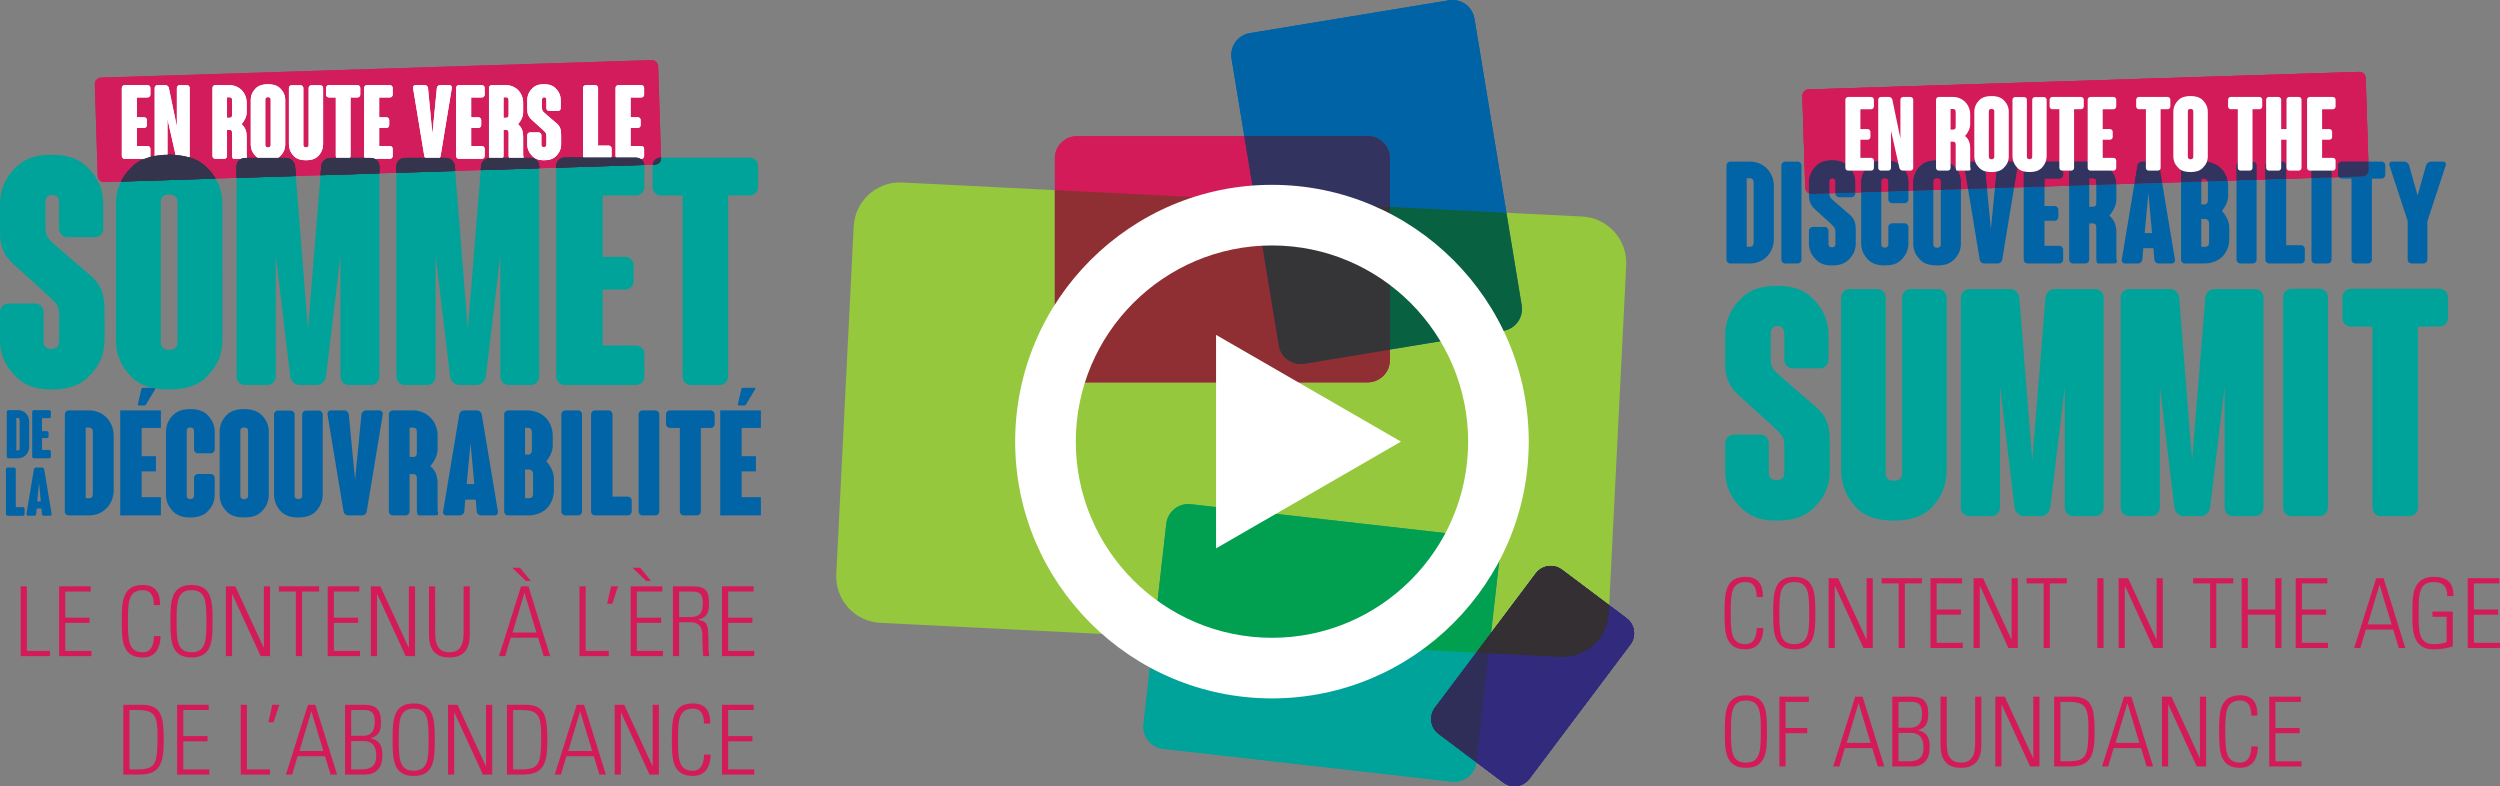 <?xml version="1.0" encoding="utf-8"?>
<!-- Generator: Adobe Illustrator 19.1.1, SVG Export Plug-In . SVG Version: 6.00 Build 0)  -->
<svg version="1.0" id="Layer_1" xmlns="http://www.w3.org/2000/svg" xmlns:xlink="http://www.w3.org/1999/xlink" x="0px" y="0px"
	 viewBox="0 0 421.718 132.625" enable-background="new 0 0 421.718 132.625" xml:space="preserve">
<rect x="0" y="0" width="421.718" height="132.625" fill="#808080" stroke="none"/>
<path fill="#00A399" d="M308.662,74.974v4.477c0,2.45-0.853,4.422-2.717,6.233
	c-1.439,1.439-3.41,2.132-6.234,2.132c-2.718,0-4.476-0.64-5.968-2.132
	c-1.865-1.812-2.718-3.783-2.718-6.233v-4.689c0-0.799,0.64-1.438,1.438-1.438
	h4.477c0.799,0,1.438,0.64,1.438,1.438v5.062c0,1.065,1.012,1.172,1.332,1.172
	c0.267,0,1.278-0.106,1.278-1.172v-4.689c0-1.651-0.479-1.812-2.291-3.57
	l-5.541-5.009c-1.439-1.438-2.132-2.823-2.132-5.168c0-0.106,0-4.796,0-4.796
	c0-2.451,0.853-4.476,2.718-6.287c1.492-1.438,3.25-2.078,6.021-2.078
	c2.718,0,4.477,0.64,5.968,2.078c1.865,1.812,2.718,3.836,2.718,6.287v4.104
	c0,0.799-0.64,1.438-1.438,1.438h-4.583c-0.799,0-1.438-0.64-1.438-1.438v-4.477
	c0-1.012-0.746-1.226-1.118-1.226c-0.48,0-1.173,0.214-1.173,1.173v4.476
	c0,1.812,1.013,2.132,2.291,3.41l5.648,4.849
	C308.342,70.605,308.662,72.044,308.662,74.974z"/>
<path fill="#00A399" d="M328.376,50.198v29.093c0,2.558-0.959,4.742-2.664,6.447
	c-1.652,1.599-3.89,2.078-6.234,2.078s-4.636-0.479-6.234-2.078
	c-1.705-1.705-2.664-3.89-2.664-6.447V50.198c0-0.8,0.64-1.438,1.438-1.438
	h4.636c0.8,0,1.438,0.639,1.438,1.438v29.732c0,1.065,1.013,1.172,1.386,1.172
	s1.386-0.106,1.386-1.172V50.198c0-0.8,0.639-1.438,1.438-1.438h4.636
	C327.737,48.759,328.376,49.398,328.376,50.198z"/>
<path fill="#00A399" d="M354.858,50.198v35.434c0,0.799-0.639,1.438-1.438,1.438h-3.677
	c-0.799,0-1.438-0.64-1.438-1.438V65.223c-0.159,1.439-0.159,1.439-2.451,20.408
	c-0.106,0.799-0.799,1.438-1.598,1.438h-2.824c-0.8,0-1.492-0.64-1.599-1.438
	l-2.451-20.461v20.461c0,0.799-0.64,1.438-1.438,1.438h-3.73
	c-0.799,0-1.438-0.64-1.438-1.438V50.198c0-0.8,0.64-1.438,1.438-1.438h6.874
	c0.799,0,1.492,0.639,1.545,1.438l2.185,27.494l2.238-27.494
	c0.053-0.8,0.746-1.438,1.545-1.438h6.82
	C354.219,48.759,354.858,49.398,354.858,50.198z"/>
<path fill="#00A399" d="M381.819,50.198v35.434c0,0.799-0.639,1.438-1.438,1.438h-3.677
	c-0.799,0-1.438-0.64-1.438-1.438V65.223c-0.159,1.439-0.159,1.439-2.451,20.408
	c-0.106,0.799-0.799,1.438-1.598,1.438h-2.824c-0.8,0-1.492-0.64-1.599-1.438
	l-2.451-20.461v20.461c0,0.799-0.64,1.438-1.438,1.438h-3.73
	c-0.799,0-1.438-0.64-1.438-1.438V50.198c0-0.8,0.64-1.438,1.438-1.438h6.874
	c0.799,0,1.492,0.639,1.545,1.438l2.185,27.494l2.238-27.494
	c0.053-0.8,0.746-1.438,1.545-1.438h6.82
	C381.18,48.759,381.819,49.398,381.819,50.198z"/>
<path fill="#00A399" d="M391.25,87.07h-4.688c-0.8,0-1.438-0.64-1.438-1.438V50.144
	c0-0.799,0.639-1.438,1.438-1.438h4.688c0.8,0,1.439,0.64,1.439,1.438v35.487
	C392.689,86.43,392.049,87.07,391.25,87.07z"/>
<path fill="#00A399" d="M407.875,85.632c0,0.799-0.64,1.438-1.439,1.438h-4.795
	c-0.8,0-1.438-0.64-1.438-1.438V55.099h-3.624
	c-0.799,0-1.438-0.639-1.438-1.438v-3.517c0-0.799,0.64-1.438,1.438-1.438h14.92
	c0.799,0,1.438,0.64,1.438,1.438v3.517c0,0.8-0.64,1.438-1.438,1.438h-3.623
	V85.632z"/>
<path fill="#D31B5A" d="M290.908,103.422c0-3.181,0.032-6.117,3.556-6.117
	c2.854,0,2.904,2.35,2.904,3.409h-1.044c0-1.305-0.359-2.528-1.86-2.528
	c-2.479,0-2.512,2.104-2.512,5.236s0.032,5.236,2.512,5.236
	c1.354,0,1.86-1.207,1.876-2.725h1.109c0,0.849-0.195,3.605-2.985,3.605
	C290.94,109.539,290.908,106.602,290.908,103.422z"/>
<path fill="#D31B5A" d="M302.67,97.304c3.523,0,3.557,2.937,3.557,6.117
	s-0.033,6.117-3.557,6.117c-3.522,0-3.556-2.937-3.556-6.117
	S299.148,97.304,302.67,97.304z M302.67,108.658c2.479,0,2.513-2.104,2.513-5.236
	s-0.033-5.236-2.513-5.236c-2.479,0-2.512,2.104-2.512,5.236
	S300.192,108.658,302.67,108.658z"/>
<polygon fill="#D31B5A" points="308.464,109.31 308.464,97.533 310.063,97.533 314.842,107.875 
	314.875,107.842 314.875,97.533 315.918,97.533 315.918,109.31 314.336,109.31 
	309.542,98.854 309.508,98.887 309.508,109.31 "/>
<polygon fill="#D31B5A" points="320.278,98.414 317.407,98.414 317.407,97.533 324.192,97.533 
	324.192,98.414 321.322,98.414 321.322,109.31 320.278,109.31 "/>
<polygon fill="#D31B5A" points="330.981,97.533 330.981,98.414 326.691,98.414 326.691,102.818 
	330.785,102.818 330.785,103.699 326.691,103.699 326.691,108.429 331.095,108.429 
	331.095,109.31 325.647,109.31 325.647,97.533 "/>
<polygon fill="#D31B5A" points="332.923,109.31 332.923,97.533 334.522,97.533 339.301,107.875 
	339.333,107.842 339.333,97.533 340.377,97.533 340.377,109.31 338.795,109.31 
	334,98.854 333.967,98.887 333.967,109.31 "/>
<polygon fill="#D31B5A" points="344.737,98.414 341.866,98.414 341.866,97.533 348.651,97.533 
	348.651,98.414 345.781,98.414 345.781,109.31 344.737,109.31 "/>
<rect x="353.793" y="97.533" fill="#D31B5A" width="1.044" height="11.777"/>
<polygon fill="#D31B5A" points="357.382,109.31 357.382,97.533 358.981,97.533 363.76,107.875 
	363.792,107.842 363.792,97.533 364.836,97.533 364.836,109.31 363.254,109.31 
	358.459,98.854 358.426,98.887 358.426,109.31 "/>
<polygon fill="#D31B5A" points="372.818,98.414 369.947,98.414 369.947,97.533 376.732,97.533 
	376.732,98.414 373.862,98.414 373.862,109.31 372.818,109.31 "/>
<polygon fill="#D31B5A" points="378.137,109.31 378.137,97.533 379.181,97.533 379.181,102.818 
	383.813,102.818 383.813,97.533 384.857,97.533 384.857,109.31 383.813,109.31 
	383.813,103.699 379.181,103.699 379.181,109.31 "/>
<polygon fill="#D31B5A" points="392.592,97.533 392.592,98.414 388.302,98.414 388.302,102.818 
	392.396,102.818 392.396,103.699 388.302,103.699 388.302,108.429 392.707,108.429 
	392.707,109.31 387.258,109.31 387.258,97.533 "/>
<path fill="#D31B5A" d="M402.073,97.533l3.67,11.777h-1.093l-0.946-3.1h-4.616
	l-0.93,3.1h-1.044l3.719-11.777H402.073z M403.426,105.33l-2.006-6.654h-0.033
	l-1.989,6.654H403.426z"/>
<path fill="#D31B5A" d="M412.71,104.042h-2.381v-0.881h3.425v5.889
	c-1.044,0.326-2.137,0.489-3.246,0.489c-3.833,0-3.556-3.833-3.556-6.117
	c0-2.283-0.277-6.117,3.556-6.117c2.251,0,3.409,0.963,3.36,3.246h-1.044
	c0-1.549-0.669-2.365-2.316-2.365c-2.544,0-2.512,2.268-2.512,5.236
	s-0.032,5.236,2.512,5.236c0.897,0,1.647-0.131,2.202-0.343V104.042z"/>
<polygon fill="#D31B5A" points="421.604,97.533 421.604,98.414 417.314,98.414 417.314,102.818 
	421.408,102.818 421.408,103.699 417.314,103.699 417.314,108.429 421.718,108.429 
	421.718,109.31 416.27,109.31 416.27,97.533 "/>
<path fill="#D31B5A" d="M294.512,117.291c3.523,0,3.557,2.936,3.557,6.116
	s-0.033,6.117-3.557,6.117c-3.522,0-3.556-2.937-3.556-6.117
	S290.99,117.291,294.512,117.291z M294.512,128.643c2.479,0,2.513-2.104,2.513-5.236
	s-0.033-5.236-2.513-5.236c-2.479,0-2.512,2.104-2.512,5.236
	S292.034,128.643,294.512,128.643z"/>
<polygon fill="#D31B5A" points="300.16,117.518 305.134,117.518 305.134,118.399 301.204,118.399 
	301.204,122.803 304.857,122.803 304.857,123.684 301.204,123.684 301.204,129.296 
	300.16,129.296 "/>
<path fill="#D31B5A" d="M314.191,117.518l3.67,11.777h-1.093l-0.946-3.1h-4.616
	l-0.93,3.1h-1.044l3.719-11.777H314.191z M315.544,125.315l-2.006-6.654h-0.033
	l-1.989,6.654H315.544z"/>
<path fill="#D31B5A" d="M319.202,129.296V117.518h3.278c1.844,0,2.789,0.751,2.789,2.822
	c0,1.419-0.228,2.397-1.712,2.806v0.032c1.549,0.326,1.957,1.354,1.957,2.839
	c0,2.12-1.012,3.278-2.985,3.278H319.202z M322.251,122.755
	c1.501,0,1.974-1.027,1.974-2.365c0-1.957-1.076-1.99-1.908-1.99h-2.071v4.355
	H322.251z M320.246,128.415h1.664c1.729,0,2.561-0.587,2.561-2.316
	c0-1.044-0.31-2.463-2.104-2.463h-2.12V128.415z"/>
<path fill="#D31B5A" d="M328.387,124.924c0,1.533,0,3.719,2.397,3.719
	c2.398,0,2.398-2.186,2.398-3.719v-7.406h1.044v8.173
	c0,3.033-1.599,3.833-3.442,3.833c-1.843,0-3.441-0.8-3.441-3.833v-8.173h1.044
	V124.924z"/>
<polygon fill="#D31B5A" points="336.579,129.296 336.579,117.518 338.177,117.518 342.957,127.86 
	342.989,127.828 342.989,117.518 344.033,117.518 344.033,129.296 342.451,129.296 
	337.656,118.84 337.623,118.873 337.623,129.296 "/>
<path fill="#D31B5A" d="M346.516,117.518h3.115c3.295,0,3.703,1.925,3.703,5.938
	c0,3.915-0.571,5.84-4.127,5.84h-2.691V117.518z M347.56,128.415h1.272
	c3.147,0,3.458-0.849,3.458-5.66c0-3.376-0.457-4.355-3.36-4.355h-1.37V128.415
	z"/>
<path fill="#D31B5A" d="M359.536,117.518l3.67,11.777h-1.093l-0.946-3.1h-4.616
	l-0.93,3.1h-1.044l3.719-11.777H359.536z M360.889,125.315l-2.006-6.654h-0.033
	l-1.989,6.654H360.889z"/>
<polygon fill="#D31B5A" points="364.693,129.296 364.693,117.518 366.292,117.518 371.071,127.86 
	371.103,127.828 371.103,117.518 372.147,117.518 372.147,129.296 370.565,129.296 
	365.77,118.84 365.737,118.873 365.737,129.296 "/>
<path fill="#D31B5A" d="M374.336,123.407c0-3.181,0.032-6.116,3.556-6.116
	c2.854,0,2.904,2.349,2.904,3.408h-1.044c0-1.305-0.359-2.528-1.86-2.528
	c-2.479,0-2.512,2.104-2.512,5.236s0.032,5.236,2.512,5.236
	c1.354,0,1.86-1.207,1.876-2.725h1.109c0,0.849-0.195,3.605-2.985,3.605
	C374.369,129.524,374.336,126.588,374.336,123.407z"/>
<polygon fill="#D31B5A" points="388.124,117.518 388.124,118.399 383.833,118.399 383.833,122.803 
	387.927,122.803 387.927,123.684 383.833,123.684 383.833,128.415 388.238,128.415 
	388.238,129.296 382.79,129.296 382.79,117.518 "/>
<path fill="#0064A7" d="M4.924,71.133v4.224c0,0.553-0.203,1.05-0.576,1.423
	c-0.35,0.338-0.813,0.53-1.321,0.53H1.446c-0.169,0-0.305-0.136-0.305-0.305
	v-7.521c0-0.169,0.136-0.305,0.305-0.305h1.581c0.508,0,0.971,0.192,1.321,0.53
	C4.721,70.084,4.924,70.581,4.924,71.133z M3.309,70.863
	c0-0.237-0.113-0.351-0.282-0.351H2.756v5.466h0.271
	c0.192,0,0.282-0.113,0.282-0.351V70.863z"/>
<path fill="#0064A7" d="M8.275,75.899c0.169,0,0.305,0.135,0.305,0.305v0.802
	c0,0.169-0.135,0.305-0.305,0.305H5.734c-0.169,0-0.305-0.136-0.305-0.305v-7.521
	c0-0.169,0.136-0.305,0.305-0.305H8.275c0.169,0,0.305,0.136,0.305,0.305v0.745
	c0,0.17-0.135,0.305-0.305,0.305H7.089v2.191h0.802
	c0.169,0,0.305,0.135,0.305,0.305v0.564c0,0.169-0.136,0.305-0.305,0.305H7.089
	v1.999H8.275z"/>
<path fill="#0064A7" d="M3.846,85.546c0.169,0,0.305,0.136,0.305,0.306v0.847
	c0,0.169-0.135,0.305-0.305,0.305H1.306c-0.169,0-0.305-0.136-0.305-0.305v-7.521
	c0-0.169,0.136-0.305,0.305-0.305h1.05c0.169,0,0.305,0.136,0.305,0.305v6.368
	H3.846z"/>
<path fill="#0064A7" d="M8.451,87.003H7.401c-0.147,0-0.294-0.113-0.328-0.26l-0.079-0.96
	H6.181l-0.079,0.96c-0.045,0.146-0.181,0.26-0.339,0.26H4.713
	c-0.158,0-0.282-0.136-0.249-0.305l1.253-7.521
	c0.022-0.169,0.192-0.305,0.35-0.305h0.508H6.587h0.508
	c0.169,0,0.328,0.136,0.361,0.305l1.253,7.521
	C8.733,86.867,8.62,87.003,8.451,87.003z M6.881,84.575L6.587,81.39l-0.293,3.185
	H6.881z"/>
<path fill="#0064A7" d="M19.177,73.488v9.2c0,1.205-0.443,2.287-1.254,3.099
	c-0.763,0.738-1.771,1.156-2.878,1.156h-3.444c-0.369,0-0.664-0.295-0.664-0.664
	V69.897c0-0.369,0.295-0.664,0.664-0.664h3.444c1.107,0,2.115,0.418,2.878,1.156
	C18.734,71.201,19.177,72.283,19.177,73.488z M15.66,72.898
	c0-0.517-0.246-0.763-0.615-0.763h-0.59v11.905h0.59
	c0.418,0,0.615-0.246,0.615-0.763V72.898z"/>
<path fill="#0064A7" d="M20.281,86.943V69.233h6.863v2.952H23.896v4.771h2.411v2.558H23.896
	v4.354h3.247v3.074H20.281z M26.209,65.592c0.049-0.099,0-0.172-0.098-0.172h-2.017
	c-0.098,0-0.221,0.099-0.246,0.196l-0.59,2.583
	c-0.025,0.123,0.049,0.197,0.147,0.197h0.935c0.099,0,0.246-0.074,0.295-0.173
	L26.209,65.592z"/>
<path fill="#0064A7" d="M36.217,72.874v2.927c0,0.369-0.295,0.664-0.664,0.664h-2.165
	c-0.369,0-0.665-0.295-0.665-0.664v-3.124c0-0.517-0.442-0.565-0.615-0.565
	s-0.615,0.049-0.615,0.565v10.946c0,0.517,0.442,0.565,0.615,0.565
	s0.615-0.049,0.615-0.565v-3.001c0-0.369,0.295-0.664,0.665-0.664h2.165
	c0.369,0,0.664,0.295,0.664,0.664v2.804c0,1.205-0.443,2.091-1.254,2.902
	c-0.738,0.738-1.771,0.96-2.854,0.96c-1.082,0-2.115-0.222-2.853-0.96
	c-0.812-0.812-1.255-1.697-1.255-2.902V72.874c0-1.205,0.443-2.115,1.255-2.902
	c0.738-0.738,1.771-0.96,2.853-0.96c1.083,0,2.115,0.222,2.854,0.96
	C35.774,70.758,36.217,71.669,36.217,72.874z"/>
<path fill="#0064A7" d="M45.34,72.849v10.601c0,1.206-0.443,2.091-1.254,2.878
	c-0.763,0.763-1.82,0.96-2.902,0.96c-1.083,0-2.14-0.197-2.902-0.96
	c-0.787-0.787-1.23-1.672-1.23-2.878V72.849c0-1.181,0.443-2.091,1.23-2.878
	c0.762-0.738,1.82-0.96,2.902-0.96c1.082,0,2.14,0.222,2.902,0.96
	C44.897,70.758,45.34,71.669,45.34,72.849z M41.847,72.652
	c0-0.492-0.467-0.541-0.664-0.541c-0.172,0-0.64,0.049-0.64,0.541v10.995
	c0,0.492,0.467,0.565,0.64,0.565c0.197,0,0.664-0.073,0.664-0.565V72.652z"/>
<path fill="#0064A7" d="M54.438,69.922v13.431c0,1.181-0.443,2.188-1.23,2.976
	c-0.762,0.738-1.795,0.96-2.878,0.96c-1.082,0-2.14-0.222-2.877-0.96
	c-0.787-0.787-1.23-1.795-1.23-2.976V69.922c0-0.369,0.295-0.664,0.664-0.664
	h2.14c0.369,0,0.664,0.295,0.664,0.664v13.726c0,0.492,0.467,0.541,0.639,0.541
	c0.172,0,0.64-0.049,0.64-0.541V69.922c0-0.369,0.295-0.664,0.664-0.664h2.14
	C54.143,69.257,54.438,69.552,54.438,69.922z"/>
<path fill="#0064A7" d="M64.569,69.897l-2.706,16.382
	c-0.049,0.369-0.394,0.664-0.763,0.664h-2.386c-0.369,0-0.713-0.295-0.763-0.664
	l-2.706-16.382c-0.049-0.369,0.197-0.664,0.565-0.664h2.288
	c0.369,0,0.689,0.295,0.738,0.664c0.984,10.38,0.984,10.38,1.058,11.044
	c0.074-0.664,0.074-0.664,1.082-11.044c0.049-0.369,0.369-0.664,0.738-0.664
	h2.288C64.373,69.233,64.619,69.528,64.569,69.897z"/>
<path fill="#0064A7" d="M73.273,86.943h-2.656c-0.172,0-0.295-0.394-0.295-0.886v-5.337
	c0-0.492-0.172-0.738-0.615-0.738h-0.615v5.731v0.565
	c0,0.369-0.295,0.664-0.664,0.664c-0.517,0-1.131,0-2.165,0
	c-0.369,0-0.664-0.295-0.664-0.664V69.897c0-0.369,0.295-0.664,0.664-0.664h3.444
	c1.082,0,2.115,0.418,2.878,1.181c0.787,0.787,1.229,1.869,1.229,3.074v2.264
	c0,1.082-0.565,2.115-1.229,2.878c0.91,0.713,1.229,1.795,1.229,2.878v4.501
	C73.814,86.475,74.257,86.943,73.273,86.943z M70.322,72.898
	c0-0.492-0.147-0.763-0.615-0.763h-0.615v4.944h0.615
	c0.467,0,0.615-0.246,0.615-0.738V72.898z"/>
<path fill="#0064A7" d="M83.429,86.943h-2.287c-0.32,0-0.64-0.246-0.713-0.565
	l-0.172-2.091h-1.771l-0.172,2.091c-0.098,0.319-0.394,0.565-0.738,0.565h-2.288
	c-0.344,0-0.615-0.295-0.541-0.664l2.73-16.382
	c0.049-0.369,0.418-0.664,0.762-0.664h1.107h0.024h1.107
	c0.369,0,0.713,0.295,0.787,0.664l2.73,16.382
	C84.044,86.648,83.798,86.943,83.429,86.943z M80.01,81.655l-0.64-6.937
	l-0.639,6.937H80.01z"/>
<path fill="#0064A7" d="M93.437,80.745v1.943c0,1.205-0.443,2.312-1.23,3.099
	c-0.762,0.738-1.943,1.156-3.025,1.156h-3.468c-0.369,0-0.664-0.295-0.664-0.664
	V69.897c0-0.369,0.295-0.664,0.664-0.664h3.271c1.083,0,2.263,0.418,3.025,1.181
	c0.787,0.787,1.23,1.894,1.23,3.074v1.673c0,0.984-0.492,1.919-1.083,2.656
	C92.871,78.604,93.437,79.637,93.437,80.745z M88.567,76.686h0.467
	c0.467,0,0.688-0.295,0.688-0.738v-3.05c0-0.492-0.295-0.738-0.738-0.738h-0.418
	V76.686z M89.919,79.958c0-0.492-0.344-0.763-0.713-0.763h-0.64v4.846h0.615
	c0.566,0,0.738-0.246,0.738-0.763V79.958z"/>
<path fill="#0064A7" d="M98.181,86.279c0,0.369-0.295,0.664-0.664,0.664h-2.165
	c-0.369,0-0.664-0.295-0.664-0.664V69.897c0-0.369,0.295-0.664,0.664-0.664h2.165
	c0.369,0,0.664,0.295,0.664,0.664V86.279z"/>
<path fill="#0064A7" d="M105.903,83.77c0.369,0,0.664,0.295,0.664,0.664v1.845
	c0,0.369-0.295,0.664-0.664,0.664h-5.535c-0.369,0-0.664-0.295-0.664-0.664V69.897
	c0-0.369,0.295-0.664,0.664-0.664h2.288c0.369,0,0.664,0.295,0.664,0.664v13.873
	H105.903z"/>
<path fill="#0064A7" d="M111.213,86.279c0,0.369-0.295,0.664-0.664,0.664h-2.165
	c-0.369,0-0.664-0.295-0.664-0.664V69.897c0-0.369,0.295-0.664,0.664-0.664h2.165
	c0.369,0,0.664,0.295,0.664,0.664V86.279z"/>
<path fill="#0064A7" d="M118.222,86.279c0,0.369-0.295,0.664-0.664,0.664h-2.214
	c-0.369,0-0.664-0.295-0.664-0.664v-14.094h-1.673c-0.369,0-0.664-0.296-0.664-0.665
	v-1.623c0-0.369,0.295-0.664,0.664-0.664h6.887c0.369,0,0.664,0.295,0.664,0.664
	v1.623c0,0.369-0.295,0.665-0.664,0.665h-1.672V86.279z"/>
<path fill="#0064A7" d="M121.491,86.943V69.233h6.863v2.952h-3.247v4.771h2.411v2.558
	h-2.411v4.354h3.247v3.074H121.491z M127.418,65.592
	c0.049-0.099,0-0.172-0.098-0.172h-2.017c-0.098,0-0.221,0.099-0.246,0.196
	l-0.59,2.583c-0.025,0.123,0.049,0.197,0.147,0.197h0.935
	c0.099,0,0.246-0.074,0.295-0.173L127.418,65.592z"/>
<g>
	<path fill="#D31C5B" d="M111.516,26.585l-0.489-15.4
		c-0.018-0.583-0.501-1.047-1.08-1.047c-0.011,0-0.023,0-0.035,0.001
		l-92.873,2.951c-0.594,0.019-1.065,0.521-1.046,1.115l0.491,15.463
		c0.018,0.583,0.501,1.047,1.08,1.047c0.011,0,0.023-0,0.035-0.001
		l2.817-0.089l15.944-0.507l3.549-0.113l9.986-0.317l4.174-0.133l9.925-0.315
		l2.877-0.091l9.918-0.315l4.312-0.137l9.855-0.313l2.877-0.091l14.852-0.472
		l1.42-0.045l0.368-0.012c0.594-0.019,1.065-0.521,1.046-1.115L111.516,26.585z"/>
	<path fill="#00A399" d="M8.739,26.105c-2.771,0-4.529,0.64-6.021,2.078
		C0.852,29.995,0,32.019,0,34.47c0,0,0,4.69,0,4.796c0,2.345,0.693,3.73,2.131,5.168
		l5.541,5.009c1.812,1.759,2.292,1.919,2.292,3.57v4.69
		c0,1.065-1.013,1.172-1.279,1.172c-0.32,0-1.332-0.106-1.332-1.172v-5.063
		c0-0.799-0.639-1.438-1.439-1.438H1.439C0.64,51.202,0,51.842,0,52.64v4.69
		c0,2.45,0.852,4.422,2.718,6.233c1.492,1.492,3.25,2.132,5.968,2.132
		c2.824,0,4.795-0.692,6.234-2.132c1.865-1.812,2.718-3.783,2.718-6.233v-4.477
		c0-2.931-0.32-4.369-2.025-6.074L9.964,41.93
		c-1.279-1.278-2.292-1.599-2.292-3.41v-4.476c0-0.959,0.693-1.173,1.172-1.173
		c0.373,0,1.119,0.214,1.119,1.226v4.477c0,0.799,0.639,1.439,1.439,1.439h4.582
		c0.799,0,1.439-0.64,1.439-1.439v-4.103c0-2.451-0.852-4.476-2.717-6.287
		C13.214,26.745,11.456,26.105,8.739,26.105"/>
	<path fill="#00A399" d="M28.506,59.035c-0.373,0-1.385-0.16-1.385-1.226V33.991
		c0-1.065,1.012-1.172,1.385-1.172c0.426,0,1.439,0.106,1.439,1.172v23.818
		C29.945,58.875,28.933,59.035,28.506,59.035 M36.359,30.118l-15.944,0.507
		c-0.561,1.119-0.861,2.364-0.861,3.793v22.965c0,2.611,0.959,4.529,2.665,6.234
		c1.651,1.651,3.943,2.078,6.287,2.078c2.345,0,4.636-0.427,6.288-2.078
		c1.758-1.705,2.717-3.623,2.717-6.234V34.418
		C37.511,32.77,37.113,31.365,36.359,30.118"/>
	<path fill="#00A399" d="M63.993,29.24l-9.925,0.315l-2.117,26.016l-2.057-25.883
		l-9.986,0.317v33.505c0,0.799,0.64,1.439,1.439,1.439h3.729
		c0.799,0,1.439-0.64,1.439-1.439v-20.461l2.451,20.461
		c0.106,0.799,0.799,1.439,1.598,1.439h2.824c0.799,0,1.492-0.64,1.599-1.439
		c2.291-18.969,2.291-18.969,2.451-20.408v20.408c0,0.799,0.639,1.439,1.439,1.439
		h3.677c0.799,0,1.439-0.64,1.439-1.439V29.24"/>
	<path fill="#00A399" d="M90.954,28.383l-9.855,0.313l-2.187,26.875l-2.125-26.738
		l-9.918,0.315v34.362c0,0.799,0.64,1.439,1.439,1.439h3.73
		c0.799,0,1.439-0.64,1.439-1.439v-20.461l2.451,20.461
		c0.106,0.799,0.799,1.439,1.598,1.439h2.824c0.799,0,1.492-0.64,1.599-1.439
		c2.291-18.969,2.291-18.969,2.451-20.408v20.408c0,0.799,0.64,1.439,1.439,1.439
		h3.676c0.799,0,1.439-0.64,1.439-1.439V28.383"/>
	<path fill="#00A399" d="M108.683,27.82l-14.852,0.472v35.219
		c0,0.799,0.64,1.439,1.439,1.439h11.989c0.799,0,1.439-0.64,1.439-1.439v-3.783
		c0-0.8-0.639-1.439-1.439-1.439h-5.595v-9.432h3.783
		c0.799,0,1.438-0.64,1.438-1.439v-2.664c0-0.8-0.639-1.439-1.438-1.439h-3.783
		V32.978h5.595c0.799,0,1.439-0.639,1.439-1.439v-3.517
		C108.697,27.954,108.692,27.886,108.683,27.82"/>
	<path fill="#00A399" d="M126.441,26.585h-14.919c-0.002,0-0.004,0-0.006,0
		l0.002,0.063c0.019,0.594-0.452,1.096-1.046,1.115l-0.368,0.012
		c-0.014,0.081-0.021,0.164-0.021,0.249v3.517c0,0.8,0.64,1.439,1.439,1.439
		h3.623v30.532c0,0.799,0.64,1.439,1.439,1.439h4.795
		c0.799,0,1.439-0.64,1.439-1.439V32.978h3.623c0.799,0,1.439-0.639,1.439-1.439
		v-3.517C127.879,27.224,127.24,26.585,126.441,26.585"/>
	<path fill="#D31C5B" d="M109.946,10.138c-0.011,0-0.023,0-0.035,0.001l-92.873,2.951
		c-0.594,0.019-1.065,0.521-1.046,1.115l0.491,15.463
		c0.018,0.583,0.501,1.047,1.08,1.047c0.011,0,0.023-0,0.035-0.001
		l2.817-0.09c0.444-0.884,1.051-1.689,1.804-2.441
		c1.651-1.599,3.943-2.078,6.287-2.078c2.345,0,4.636,0.48,6.288,2.078
		c0.625,0.606,1.15,1.247,1.566,1.935l3.549-0.113v-1.928
		c0-0.8,0.64-1.439,1.439-1.439h6.873c0.799,0,1.492,0.639,1.545,1.439
		l0.128,1.611l4.174-0.133l0.12-1.478c0.053-0.8,0.746-1.439,1.545-1.439
		h6.82c0.799,0,1.439,0.639,1.439,1.439v1.163l2.877-0.091v-1.072
		c0-0.8,0.64-1.439,1.439-1.439h6.873c0.799,0,1.492,0.639,1.545,1.439
		l0.06,0.756l4.312-0.137l0.05-0.619c0.053-0.8,0.746-1.439,1.545-1.439
		h6.82c0.799,0,1.439,0.639,1.439,1.439v0.306l2.877-0.091v-0.269
		c0-0.799,0.64-1.438,1.439-1.438h11.989c0.73,0,1.327,0.534,1.424,1.235
		l1.42-0.045c0.116-0.677,0.7-1.187,1.412-1.19l-0.489-15.4
		C111.008,10.602,110.525,10.138,109.946,10.138"/>
	<path fill="#34344D" d="M28.506,26.105c-2.344,0-4.636,0.48-6.287,2.078
		c-0.753,0.753-1.36,1.557-1.804,2.441l15.944-0.507
		c-0.416-0.688-0.94-1.328-1.566-1.935C33.142,26.585,30.851,26.105,28.506,26.105"
		/>
	<path fill="#34344D" d="M48.221,26.638h-6.873c-0.799,0-1.439,0.639-1.439,1.439v1.928
		l9.986-0.317l-0.128-1.611C49.712,27.277,49.02,26.638,48.221,26.638
		 M62.554,26.638h-6.82c-0.799,0-1.492,0.639-1.545,1.439l-0.12,1.478l9.925-0.315
		v-1.163C63.993,27.277,63.353,26.638,62.554,26.638"/>
	<path fill="#34344D" d="M75.182,26.638h-6.873c-0.799,0-1.439,0.639-1.439,1.439v1.072
		l9.918-0.315l-0.06-0.756C76.674,27.277,75.981,26.638,75.182,26.638
		 M89.515,26.638h-6.82c-0.799,0-1.492,0.639-1.545,1.439l-0.05,0.619
		l9.855-0.313v-0.306C90.954,27.277,90.315,26.638,89.515,26.638"/>
	<path fill="#34344D" d="M107.259,26.585H95.27c-0.799,0-1.439,0.64-1.439,1.438v0.269
		l14.852-0.472C108.585,27.118,107.989,26.585,107.259,26.585"/>
	<path fill="#34344D" d="M111.516,26.585c-0.712,0.003-1.296,0.513-1.412,1.19
		l0.368-0.012c0.594-0.019,1.065-0.521,1.046-1.115L111.516,26.585"/>
	<path fill="#FFFFFF" d="M24.9,24.633c0.259,0,0.466,0.207,0.466,0.466v1.226
		c0,0.259-0.207,0.466-0.466,0.466h-3.883c-0.259,0-0.466-0.207-0.466-0.466V14.831
		c0-0.259,0.207-0.466,0.466-0.466h3.883c0.259,0,0.466,0.207,0.466,0.466v1.14
		c0,0.259-0.207,0.466-0.466,0.466h-1.812v3.348h1.225
		c0.259,0,0.466,0.207,0.466,0.466v0.863c0,0.259-0.208,0.466-0.466,0.466h-1.225
		v3.055H24.9z"/>
	<path fill="#FFFFFF" d="M31.995,14.831v11.494c0,0.259-0.207,0.466-0.466,0.466h-1.294
		c-0.259,0-0.518-0.207-0.57-0.448l-1.415-6.282v6.265
		c0,0.259-0.207,0.466-0.466,0.466h-1.225c-0.259,0-0.466-0.207-0.466-0.466V14.831
		c0-0.259,0.207-0.466,0.466-0.466h1.363c0.259,0,0.5,0.207,0.552,0.449
		c1.26,6.092,1.26,6.092,1.363,6.54V14.831c0-0.259,0.207-0.466,0.466-0.466
		h1.226C31.788,14.365,31.995,14.572,31.995,14.831z"/>
	<path fill="#FFFFFF" d="M41.229,26.791H39.365c-0.121,0-0.207-0.276-0.207-0.621V22.424
		c0-0.345-0.121-0.518-0.431-0.518h-0.432v4.021v0.397
		c0,0.259-0.207,0.466-0.466,0.466c-0.362,0-0.794,0-1.519,0
		c-0.259,0-0.466-0.207-0.466-0.466V14.831c0-0.259,0.207-0.466,0.466-0.466h2.416
		c0.759,0,1.484,0.294,2.019,0.828c0.552,0.553,0.863,1.312,0.863,2.157v1.588
		c0,0.76-0.397,1.484-0.863,2.02c0.639,0.5,0.863,1.26,0.863,2.02v3.157
		C41.609,26.463,41.919,26.791,41.229,26.791z M39.158,16.936
		c0-0.345-0.104-0.534-0.431-0.534h-0.432v3.469h0.432
		c0.328,0,0.431-0.173,0.431-0.519V16.936z"/>
	<path fill="#FFFFFF" d="M48.117,16.902v7.438c0,0.846-0.311,1.467-0.88,2.019
		c-0.535,0.535-1.277,0.673-2.037,0.673s-1.501-0.138-2.037-0.673
		c-0.552-0.552-0.863-1.173-0.863-2.019v-7.438c0-0.828,0.311-1.467,0.863-2.02
		c0.535-0.518,1.277-0.673,2.037-0.673s1.501,0.155,2.037,0.673
		C47.806,15.435,48.117,16.074,48.117,16.902z M45.666,16.764
		c0-0.346-0.328-0.38-0.466-0.38c-0.121,0-0.449,0.034-0.449,0.38v7.714
		c0,0.345,0.328,0.396,0.449,0.396c0.138,0,0.466-0.052,0.466-0.396V16.764z"/>
	<path fill="#FFFFFF" d="M54.503,14.848v9.423c0,0.828-0.311,1.536-0.863,2.088
		c-0.535,0.518-1.26,0.673-2.019,0.673c-0.76,0-1.501-0.155-2.02-0.673
		c-0.552-0.552-0.863-1.26-0.863-2.088v-9.423c0-0.259,0.207-0.466,0.466-0.466
		h1.501c0.259,0,0.466,0.207,0.466,0.466v9.63c0,0.345,0.328,0.38,0.449,0.38
		c0.121,0,0.449-0.035,0.449-0.38v-9.63c0-0.259,0.207-0.466,0.466-0.466h1.501
		C54.296,14.382,54.503,14.59,54.503,14.848z"/>
	<path fill="#FFFFFF" d="M59.13,26.325c0,0.259-0.207,0.466-0.466,0.466h-1.553
		c-0.259,0-0.466-0.207-0.466-0.466v-9.889H55.471
		c-0.259,0-0.466-0.207-0.466-0.466V14.831c0-0.259,0.207-0.466,0.466-0.466h4.832
		c0.259,0,0.466,0.207,0.466,0.466v1.14c0,0.259-0.208,0.466-0.466,0.466h-1.173
		V26.325z"/>
	<path fill="#FFFFFF" d="M65.775,24.633c0.259,0,0.466,0.207,0.466,0.466v1.226
		c0,0.259-0.207,0.466-0.466,0.466h-3.883c-0.259,0-0.466-0.207-0.466-0.466V14.831
		c0-0.259,0.207-0.466,0.466-0.466h3.883c0.259,0,0.466,0.207,0.466,0.466v1.14
		c0,0.259-0.207,0.466-0.466,0.466h-1.812v3.348h1.225
		c0.259,0,0.466,0.207,0.466,0.466v0.863c0,0.259-0.208,0.466-0.466,0.466h-1.225
		v3.055H65.775z"/>
	<path fill="#FFFFFF" d="M76.218,14.831l-1.898,11.494c-0.035,0.259-0.276,0.466-0.535,0.466
		h-1.674c-0.259,0-0.5-0.207-0.535-0.466L69.677,14.831
		c-0.035-0.259,0.138-0.466,0.397-0.466h1.605c0.259,0,0.483,0.207,0.518,0.466
		c0.69,7.283,0.69,7.283,0.742,7.749c0.052-0.466,0.052-0.466,0.759-7.749
		c0.035-0.259,0.259-0.466,0.518-0.466h1.605
		C76.08,14.365,76.252,14.572,76.218,14.831z"/>
	<path fill="#FFFFFF" d="M81.293,24.633c0.259,0,0.466,0.207,0.466,0.466v1.226
		c0,0.259-0.207,0.466-0.466,0.466h-3.883c-0.259,0-0.466-0.207-0.466-0.466V14.831
		c0-0.259,0.207-0.466,0.466-0.466h3.883c0.259,0,0.466,0.207,0.466,0.466v1.14
		c0,0.259-0.207,0.466-0.466,0.466h-1.812v3.348h1.225
		c0.259,0,0.466,0.207,0.466,0.466v0.863c0,0.259-0.207,0.466-0.466,0.466h-1.225
		v3.055H81.293z"/>
	<path fill="#FFFFFF" d="M87.87,26.791H86.006c-0.121,0-0.207-0.276-0.207-0.621V22.424
		c0-0.345-0.121-0.518-0.431-0.518h-0.432v4.021v0.397
		c0,0.259-0.207,0.466-0.466,0.466c-0.362,0-0.794,0-1.519,0
		c-0.259,0-0.466-0.207-0.466-0.466V14.831c0-0.259,0.207-0.466,0.466-0.466h2.416
		c0.759,0,1.484,0.294,2.019,0.828c0.552,0.553,0.863,1.312,0.863,2.157v1.588
		c0,0.76-0.397,1.484-0.863,2.02c0.639,0.5,0.863,1.26,0.863,2.02v3.157
		C88.25,26.463,88.56,26.791,87.87,26.791z M85.799,16.936
		c0-0.345-0.104-0.534-0.431-0.534h-0.432v3.469h0.432
		c0.328,0,0.431-0.173,0.431-0.519V16.936z"/>
	<path fill="#FFFFFF" d="M94.654,22.873v1.45c0,0.794-0.276,1.433-0.88,2.02
		c-0.466,0.466-1.104,0.689-2.019,0.689c-0.88,0-1.45-0.207-1.933-0.689
		c-0.604-0.587-0.88-1.226-0.88-2.02v-1.519c0-0.259,0.207-0.466,0.466-0.466
		h1.45c0.259,0,0.466,0.207,0.466,0.466v1.64c0,0.345,0.328,0.379,0.431,0.379
		c0.086,0,0.414-0.034,0.414-0.379v-1.519c0-0.535-0.155-0.587-0.742-1.157
		l-1.795-1.622c-0.466-0.466-0.69-0.914-0.69-1.674v-1.553
		c0-0.794,0.276-1.45,0.88-2.037c0.483-0.466,1.053-0.673,1.95-0.673
		c0.88,0,1.449,0.207,1.933,0.673c0.604,0.587,0.88,1.243,0.88,2.037v1.328
		c0,0.26-0.208,0.467-0.466,0.467h-1.484c-0.259,0-0.466-0.207-0.466-0.467
		v-1.449c0-0.328-0.241-0.396-0.362-0.396c-0.155,0-0.379,0.068-0.379,0.379v1.45
		c0,0.587,0.328,0.69,0.742,1.104l1.83,1.57
		C94.55,21.458,94.654,21.924,94.654,22.873z"/>
	<path fill="#FFFFFF" d="M102.698,24.564c0.259,0,0.466,0.207,0.466,0.466v1.295
		c0,0.259-0.207,0.466-0.466,0.466H98.815c-0.259,0-0.466-0.207-0.466-0.466V14.831
		c0-0.259,0.207-0.466,0.466-0.466h1.605c0.259,0,0.466,0.207,0.466,0.466v9.733
		H102.698z"/>
	<path fill="#FFFFFF" d="M108.187,24.633c0.259,0,0.466,0.207,0.466,0.466v1.226
		c0,0.259-0.207,0.466-0.466,0.466h-3.883c-0.259,0-0.466-0.207-0.466-0.466V14.831
		c0-0.259,0.207-0.466,0.466-0.466h3.883c0.259,0,0.466,0.207,0.466,0.466v1.14
		c0,0.259-0.207,0.466-0.466,0.466h-1.812v3.348h1.225
		c0.259,0,0.466,0.207,0.466,0.466v0.863c0,0.259-0.207,0.466-0.466,0.466h-1.225
		v3.055H108.187z"/>
	<path fill="#34344D" d="M28.506,26.105c-2.344,0-4.636,0.48-6.287,2.078
		c-0.753,0.753-1.36,1.557-1.804,2.441l15.944-0.507
		c-0.416-0.688-0.94-1.328-1.566-1.935C33.142,26.585,30.851,26.105,28.506,26.105"
		/>
	<path fill="#34344D" d="M48.221,26.638h-6.873c-0.799,0-1.439,0.639-1.439,1.439v1.928
		l9.986-0.317l-0.128-1.611C49.712,27.277,49.02,26.638,48.221,26.638
		 M62.554,26.638h-6.82c-0.799,0-1.492,0.639-1.545,1.439l-0.12,1.478l9.925-0.315
		v-1.163C63.993,27.277,63.353,26.638,62.554,26.638"/>
	<path fill="#34344D" d="M75.182,26.638h-6.873c-0.799,0-1.439,0.639-1.439,1.439v1.072
		l9.918-0.315l-0.06-0.756C76.674,27.277,75.981,26.638,75.182,26.638
		 M89.515,26.638h-6.82c-0.799,0-1.492,0.639-1.545,1.439l-0.05,0.619
		l9.855-0.313v-0.306C90.954,27.277,90.315,26.638,89.515,26.638"/>
	<path fill="#34344D" d="M107.259,26.585H95.27c-0.799,0-1.439,0.64-1.439,1.438v0.269
		l14.852-0.472C108.585,27.118,107.989,26.585,107.259,26.585"/>
	<path fill="#34344D" d="M111.516,26.585c-0.712,0.003-1.296,0.513-1.412,1.19
		l0.368-0.012c0.594-0.019,1.065-0.521,1.046-1.115L111.516,26.585"/>
	<path fill="#FFFFFF" d="M24.9,24.633c0.259,0,0.466,0.207,0.466,0.466v1.226
		c0,0.259-0.207,0.466-0.466,0.466h-3.883c-0.259,0-0.466-0.207-0.466-0.466V14.831
		c0-0.259,0.207-0.466,0.466-0.466h3.883c0.259,0,0.466,0.207,0.466,0.466v1.14
		c0,0.259-0.207,0.466-0.466,0.466h-1.812v3.348h1.225
		c0.259,0,0.466,0.207,0.466,0.466v0.863c0,0.259-0.208,0.466-0.466,0.466h-1.225
		v3.055H24.9z"/>
	<path fill="#FFFFFF" d="M31.995,14.831v11.494c0,0.259-0.207,0.466-0.466,0.466h-1.294
		c-0.259,0-0.518-0.207-0.57-0.448l-1.415-6.282v6.265
		c0,0.259-0.207,0.466-0.466,0.466h-1.225c-0.259,0-0.466-0.207-0.466-0.466V14.831
		c0-0.259,0.207-0.466,0.466-0.466h1.363c0.259,0,0.5,0.207,0.552,0.449
		c1.26,6.092,1.26,6.092,1.363,6.54V14.831c0-0.259,0.207-0.466,0.466-0.466
		h1.226C31.788,14.365,31.995,14.572,31.995,14.831z"/>
	<path fill="#FFFFFF" d="M41.229,26.791H39.365c-0.121,0-0.207-0.276-0.207-0.621V22.424
		c0-0.345-0.121-0.518-0.431-0.518h-0.432v4.021v0.397
		c0,0.259-0.207,0.466-0.466,0.466c-0.362,0-0.794,0-1.519,0
		c-0.259,0-0.466-0.207-0.466-0.466V14.831c0-0.259,0.207-0.466,0.466-0.466h2.416
		c0.759,0,1.484,0.294,2.019,0.828c0.552,0.553,0.863,1.312,0.863,2.157v1.588
		c0,0.76-0.397,1.484-0.863,2.02c0.639,0.5,0.863,1.26,0.863,2.02v3.157
		C41.609,26.463,41.919,26.791,41.229,26.791z M39.158,16.936
		c0-0.345-0.104-0.534-0.431-0.534h-0.432v3.469h0.432
		c0.328,0,0.431-0.173,0.431-0.519V16.936z"/>
	<path fill="#FFFFFF" d="M48.117,16.902v7.438c0,0.846-0.311,1.467-0.88,2.019
		c-0.535,0.535-1.277,0.673-2.037,0.673s-1.501-0.138-2.037-0.673
		c-0.552-0.552-0.863-1.173-0.863-2.019v-7.438c0-0.828,0.311-1.467,0.863-2.02
		c0.535-0.518,1.277-0.673,2.037-0.673s1.501,0.155,2.037,0.673
		C47.806,15.435,48.117,16.074,48.117,16.902z M45.666,16.764
		c0-0.346-0.328-0.38-0.466-0.38c-0.121,0-0.449,0.034-0.449,0.38v7.714
		c0,0.345,0.328,0.396,0.449,0.396c0.138,0,0.466-0.052,0.466-0.396V16.764z"/>
	<path fill="#FFFFFF" d="M54.503,14.848v9.423c0,0.828-0.311,1.536-0.863,2.088
		c-0.535,0.518-1.26,0.673-2.019,0.673c-0.76,0-1.501-0.155-2.02-0.673
		c-0.552-0.552-0.863-1.26-0.863-2.088v-9.423c0-0.259,0.207-0.466,0.466-0.466
		h1.501c0.259,0,0.466,0.207,0.466,0.466v9.63c0,0.345,0.328,0.38,0.449,0.38
		c0.121,0,0.449-0.035,0.449-0.38v-9.63c0-0.259,0.207-0.466,0.466-0.466h1.501
		C54.296,14.382,54.503,14.59,54.503,14.848z"/>
	<path fill="#FFFFFF" d="M59.13,26.325c0,0.259-0.207,0.466-0.466,0.466h-1.553
		c-0.259,0-0.466-0.207-0.466-0.466v-9.889H55.471
		c-0.259,0-0.466-0.207-0.466-0.466V14.831c0-0.259,0.207-0.466,0.466-0.466h4.832
		c0.259,0,0.466,0.207,0.466,0.466v1.14c0,0.259-0.208,0.466-0.466,0.466h-1.173
		V26.325z"/>
	<path fill="#FFFFFF" d="M65.775,24.633c0.259,0,0.466,0.207,0.466,0.466v1.226
		c0,0.259-0.207,0.466-0.466,0.466h-3.883c-0.259,0-0.466-0.207-0.466-0.466V14.831
		c0-0.259,0.207-0.466,0.466-0.466h3.883c0.259,0,0.466,0.207,0.466,0.466v1.14
		c0,0.259-0.207,0.466-0.466,0.466h-1.812v3.348h1.225
		c0.259,0,0.466,0.207,0.466,0.466v0.863c0,0.259-0.208,0.466-0.466,0.466h-1.225
		v3.055H65.775z"/>
	<path fill="#FFFFFF" d="M76.218,14.831l-1.898,11.494c-0.035,0.259-0.276,0.466-0.535,0.466
		h-1.674c-0.259,0-0.5-0.207-0.535-0.466L69.677,14.831
		c-0.035-0.259,0.138-0.466,0.397-0.466h1.605c0.259,0,0.483,0.207,0.518,0.466
		c0.69,7.283,0.69,7.283,0.742,7.749c0.052-0.466,0.052-0.466,0.759-7.749
		c0.035-0.259,0.259-0.466,0.518-0.466h1.605
		C76.08,14.365,76.252,14.572,76.218,14.831z"/>
	<path fill="#FFFFFF" d="M81.293,24.633c0.259,0,0.466,0.207,0.466,0.466v1.226
		c0,0.259-0.207,0.466-0.466,0.466h-3.883c-0.259,0-0.466-0.207-0.466-0.466V14.831
		c0-0.259,0.207-0.466,0.466-0.466h3.883c0.259,0,0.466,0.207,0.466,0.466v1.14
		c0,0.259-0.207,0.466-0.466,0.466h-1.812v3.348h1.225
		c0.259,0,0.466,0.207,0.466,0.466v0.863c0,0.259-0.207,0.466-0.466,0.466h-1.225
		v3.055H81.293z"/>
	<path fill="#FFFFFF" d="M87.87,26.791H86.006c-0.121,0-0.207-0.276-0.207-0.621V22.424
		c0-0.345-0.121-0.518-0.431-0.518h-0.432v4.021v0.397
		c0,0.259-0.207,0.466-0.466,0.466c-0.362,0-0.794,0-1.519,0
		c-0.259,0-0.466-0.207-0.466-0.466V14.831c0-0.259,0.207-0.466,0.466-0.466h2.416
		c0.759,0,1.484,0.294,2.019,0.828c0.552,0.553,0.863,1.312,0.863,2.157v1.588
		c0,0.76-0.397,1.484-0.863,2.02c0.639,0.5,0.863,1.26,0.863,2.02v3.157
		C88.25,26.463,88.56,26.791,87.87,26.791z M85.799,16.936
		c0-0.345-0.104-0.534-0.431-0.534h-0.432v3.469h0.432
		c0.328,0,0.431-0.173,0.431-0.519V16.936z"/>
	<path fill="#FFFFFF" d="M94.654,22.873v1.45c0,0.794-0.276,1.433-0.88,2.02
		c-0.466,0.466-1.104,0.689-2.019,0.689c-0.88,0-1.45-0.207-1.933-0.689
		c-0.604-0.587-0.88-1.226-0.88-2.02v-1.519c0-0.259,0.207-0.466,0.466-0.466
		h1.45c0.259,0,0.466,0.207,0.466,0.466v1.64c0,0.345,0.328,0.379,0.431,0.379
		c0.086,0,0.414-0.034,0.414-0.379v-1.519c0-0.535-0.155-0.587-0.742-1.157
		l-1.795-1.622c-0.466-0.466-0.69-0.914-0.69-1.674v-1.553
		c0-0.794,0.276-1.45,0.88-2.037c0.483-0.466,1.053-0.673,1.95-0.673
		c0.88,0,1.449,0.207,1.933,0.673c0.604,0.587,0.88,1.243,0.88,2.037v1.328
		c0,0.26-0.208,0.467-0.466,0.467h-1.484c-0.259,0-0.466-0.207-0.466-0.467
		v-1.449c0-0.328-0.241-0.396-0.362-0.396c-0.155,0-0.379,0.068-0.379,0.379v1.45
		c0,0.587,0.328,0.69,0.742,1.104l1.83,1.57
		C94.55,21.458,94.654,21.924,94.654,22.873z"/>
	<path fill="#FFFFFF" d="M102.698,24.564c0.259,0,0.466,0.207,0.466,0.466v1.295
		c0,0.259-0.207,0.466-0.466,0.466H98.815c-0.259,0-0.466-0.207-0.466-0.466V14.831
		c0-0.259,0.207-0.466,0.466-0.466h1.605c0.259,0,0.466,0.207,0.466,0.466v9.733
		H102.698z"/>
	<path fill="#FFFFFF" d="M108.187,24.633c0.259,0,0.466,0.207,0.466,0.466v1.226
		c0,0.259-0.207,0.466-0.466,0.466h-3.883c-0.259,0-0.466-0.207-0.466-0.466V14.831
		c0-0.259,0.207-0.466,0.466-0.466h3.883c0.259,0,0.466,0.207,0.466,0.466v1.14
		c0,0.259-0.207,0.466-0.466,0.466h-1.812v3.348h1.225
		c0.259,0,0.466,0.207,0.466,0.466v0.863c0,0.259-0.207,0.466-0.466,0.466h-1.225
		v3.055H108.187z"/>
</g>
<polygon fill="#D31B5A" points="3.49,110.679 3.49,98.902 4.534,98.902 4.534,109.798 
	8.433,109.798 8.433,110.679 "/>
<polygon fill="#D31B5A" points="15.302,98.902 15.302,99.783 11.012,99.783 11.012,104.187 
	15.106,104.187 15.106,105.068 11.012,105.068 11.012,109.798 15.416,109.798 
	15.416,110.679 9.968,110.679 9.968,98.902 "/>
<path fill="#D31B5A" d="M20.541,104.791c0-3.181,0.033-6.117,3.556-6.117
	c2.854,0,2.903,2.35,2.903,3.409h-1.044c0-1.305-0.359-2.528-1.859-2.528
	c-2.479,0-2.512,2.104-2.512,5.236s0.033,5.236,2.512,5.236
	c1.354,0,1.859-1.207,1.875-2.725h1.109c0,0.849-0.196,3.605-2.985,3.605
	C20.574,110.908,20.541,107.971,20.541,104.791z"/>
<path fill="#D31B5A" d="M32.305,98.673c3.523,0,3.556,2.937,3.556,6.117
	s-0.032,6.117-3.556,6.117s-3.556-2.937-3.556-6.117S28.781,98.673,32.305,98.673z
	 M32.305,110.027c2.479,0,2.512-2.104,2.512-5.236s-0.032-5.236-2.512-5.236
	s-2.512,2.104-2.512,5.236S29.825,110.027,32.305,110.027z"/>
<polygon fill="#D31B5A" points="38.098,110.679 38.098,98.902 39.697,98.902 44.476,109.244 
	44.509,109.212 44.509,98.902 45.553,98.902 45.553,110.679 43.971,110.679 
	39.175,100.223 39.142,100.257 39.142,110.679 "/>
<polygon fill="#D31B5A" points="49.911,99.783 47.041,99.783 47.041,98.902 53.826,98.902 
	53.826,99.783 50.955,99.783 50.955,110.679 49.911,110.679 "/>
<polygon fill="#D31B5A" points="60.614,98.902 60.614,99.783 56.324,99.783 56.324,104.187 
	60.418,104.187 60.418,105.068 56.324,105.068 56.324,109.798 60.728,109.798 
	60.728,110.679 55.28,110.679 55.28,98.902 "/>
<polygon fill="#D31B5A" points="62.557,110.679 62.557,98.902 64.156,98.902 68.935,109.244 
	68.968,109.212 68.968,98.902 70.012,98.902 70.012,110.679 68.43,110.679 
	63.634,100.223 63.601,100.257 63.601,110.679 "/>
<path fill="#D31B5A" d="M73.408,106.308c0,1.533,0,3.719,2.398,3.719s2.398-2.186,2.398-3.719
	v-7.406h1.044v8.173c0,3.033-1.599,3.833-3.442,3.833s-3.442-0.8-3.442-3.833
	v-8.173h1.044V106.308z"/>
<path fill="#D31B5A" d="M89.136,98.902l3.67,11.777h-1.093l-0.946-3.1h-4.616
	l-0.93,3.1h-1.044l3.719-11.777H89.136z M88.729,98.006l-2.333-2.235h1.305
	l1.843,2.235H88.729z M90.49,106.699l-2.006-6.654h-0.033l-1.99,6.654H90.49z"/>
<polygon fill="#D31B5A" points="97.752,110.679 97.752,98.902 98.796,98.902 98.796,109.798 
	102.695,109.798 102.695,110.679 "/>
<polygon fill="#D31B5A" points="103.072,98.902 104.263,98.902 103.284,101.855 102.419,101.855 "/>
<path fill="#D31B5A" d="M111.718,98.902v0.881h-4.29v4.404h4.094v0.881h-4.094v4.73
	h4.404v0.881h-5.448V98.902H111.718z M109.01,98.006l-2.333-2.235h1.305
	l1.843,2.235H109.01z"/>
<path fill="#D31B5A" d="M114.559,104.97v5.709h-1.044V98.902h3.246
	c2.268,0,2.838,0.751,2.838,2.822c0,1.468-0.245,2.446-1.827,2.806v0.032
	c1.647,0.343,1.745,0.539,1.745,4.747c0,0.457,0.082,0.913,0.114,1.37h-0.995
	c-0.098-0.343-0.146-2.3-0.163-2.937c-0.016-0.505,0.326-2.772-1.941-2.772
	H114.559z M114.559,104.09h1.696c1.566,0,2.3-0.408,2.3-2.382
	c0-1.614-0.636-1.925-1.859-1.925h-2.137V104.09z"/>
<polygon fill="#D31B5A" points="127.121,98.902 127.121,99.783 122.831,99.783 122.831,104.187 
	126.925,104.187 126.925,105.068 122.831,105.068 122.831,109.798 127.235,109.798 
	127.235,110.679 121.787,110.679 121.787,98.902 "/>
<path fill="#D31B5A" d="M20.801,118.887h3.116c3.295,0,3.703,1.925,3.703,5.938
	c0,3.915-0.571,5.84-4.126,5.84h-2.692V118.887z M21.845,129.784h1.272
	c3.148,0,3.458-0.849,3.458-5.66c0-3.376-0.457-4.355-3.36-4.355h-1.371V129.784z"
	/>
<polygon fill="#D31B5A" points="35.208,118.887 35.208,119.768 30.917,119.768 30.917,124.173 
	35.012,124.173 35.012,125.053 30.917,125.053 30.917,129.784 35.322,129.784 
	35.322,130.665 29.874,130.665 29.874,118.887 "/>
<polygon fill="#D31B5A" points="40.61,130.665 40.61,118.887 41.654,118.887 41.654,129.784 
	45.552,129.784 45.552,130.665 "/>
<polygon fill="#D31B5A" points="45.929,118.887 47.12,118.887 46.141,121.84 45.277,121.84 "/>
<path fill="#D31B5A" d="M53.189,118.887l3.67,11.777h-1.093l-0.946-3.1h-4.616
	l-0.93,3.1h-1.044l3.719-11.777H53.189z M54.543,126.684l-2.006-6.654h-0.033
	l-1.99,6.654H54.543z"/>
<path fill="#D31B5A" d="M58.2,130.665v-11.777h3.278c1.843,0,2.79,0.751,2.79,2.822
	c0,1.419-0.229,2.397-1.713,2.806v0.032c1.55,0.326,1.958,1.354,1.958,2.839
	c0,2.12-1.011,3.278-2.985,3.278H58.2z M61.25,124.124
	c1.5,0,1.974-1.027,1.974-2.365c0-1.957-1.077-1.99-1.909-1.99H59.244v4.355
	H61.25z M59.244,129.784h1.664c1.729,0,2.561-0.587,2.561-2.316
	c0-1.044-0.31-2.463-2.104-2.463H59.244V129.784z"/>
<path fill="#D31B5A" d="M69.784,118.66c3.523,0,3.556,2.936,3.556,6.116
	s-0.033,6.117-3.556,6.117s-3.556-2.937-3.556-6.117S66.26,118.66,69.784,118.66
	z M69.784,130.012c2.479,0,2.512-2.104,2.512-5.236s-0.033-5.236-2.512-5.236
	s-2.512,2.104-2.512,5.236S67.304,130.012,69.784,130.012z"/>
<polygon fill="#D31B5A" points="75.577,130.665 75.577,118.887 77.176,118.887 81.955,129.229 
	81.988,129.197 81.988,118.887 83.032,118.887 83.032,130.665 81.45,130.665 
	76.654,120.209 76.621,120.242 76.621,130.665 "/>
<path fill="#D31B5A" d="M85.514,118.887h3.116c3.295,0,3.703,1.925,3.703,5.938
	c0,3.915-0.571,5.84-4.126,5.84h-2.692V118.887z M86.558,129.784h1.272
	c3.148,0,3.458-0.849,3.458-5.66c0-3.376-0.457-4.355-3.36-4.355h-1.371V129.784z"
	/>
<path fill="#D31B5A" d="M98.534,118.887l3.67,11.777h-1.093l-0.946-3.1h-4.616
	l-0.93,3.1h-1.044l3.719-11.777H98.534z M99.888,126.684l-2.006-6.654h-0.033
	l-1.99,6.654H99.888z"/>
<polygon fill="#D31B5A" points="103.691,130.665 103.691,118.887 105.29,118.887 110.069,129.229 
	110.102,129.197 110.102,118.887 111.146,118.887 111.146,130.665 109.564,130.665 
	104.768,120.209 104.735,120.242 104.735,130.665 "/>
<path fill="#D31B5A" d="M113.335,124.776c0-3.181,0.033-6.116,3.556-6.116
	c2.854,0,2.903,2.349,2.903,3.408h-1.044c0-1.305-0.359-2.528-1.859-2.528
	c-2.479,0-2.512,2.104-2.512,5.236s0.033,5.236,2.512,5.236
	c1.354,0,1.859-1.207,1.875-2.725h1.109c0,0.849-0.196,3.605-2.985,3.605
	C113.368,130.893,113.335,127.957,113.335,124.776z"/>
<polygon fill="#D31B5A" points="127.121,118.887 127.121,119.768 122.831,119.768 122.831,124.173 
	126.925,124.173 126.925,125.053 122.831,125.053 122.831,129.784 127.235,129.784 
	127.235,130.665 121.787,130.665 121.787,118.887 "/>
<g>
	<path fill="#D31B5A" d="M399.512,27.26l-0.448-14.086
		c-0.018-0.583-0.501-1.047-1.081-1.047c-0.011,0-0.023,0-0.034,0.001
		l-92.873,2.951c-0.594,0.019-1.065,0.521-1.046,1.115l0.491,15.463
		c0.013,0.42,0.268,0.778,0.626,0.946c0.139,0.065,0.293,0.101,0.455,0.101
		c0.012,0,0.023-0,0.035-0.001l2.947-0.094l1.026-0.033l3.341-0.106
		l1.003-0.032l3.389-0.108l1.193-0.038l3.389-0.108l0.812-0.026l3.389-0.108
		l1.265-0.04l3.389-0.108l1.204-0.038l3.195-0.102l1.339-0.043l3.242-0.103
		l1.616-0.051l3.508-0.111l4.153-0.132l3.389-0.108l1.193-0.038l3.378-0.107
		l3.055-0.097l4.674-0.149l3.189-0.101l3.412-0.108l1.095-0.035l3.346-0.106
		l1.501-0.048l3.389-0.108l1.48-0.047l3.508-0.112l4.271-0.136l3.389-0.108
		l1.235-0.039l3.968-0.126c0.594-0.019,1.065-0.521,1.046-1.115L399.512,27.26z"
		/>
	<path fill="#0064A7" d="M299.229,31.389v8.925c0,1.17-0.429,2.22-1.217,3.007
		c-0.739,0.717-1.718,1.122-2.792,1.122h-3.341c-0.358,0-0.645-0.286-0.645-0.645
		V27.905c0-0.358,0.286-0.645,0.645-0.645h3.341c1.074,0,2.053,0.405,2.792,1.122
		C298.8,29.17,299.229,30.219,299.229,31.389z M295.817,30.816
		c0-0.501-0.239-0.739-0.597-0.739h-0.573v11.55h0.573
		c0.405,0,0.597-0.238,0.597-0.739V30.816z"/>
	<path fill="#0064A7" d="M303.239,44.443h-2.101c-0.357,0-0.645-0.286-0.645-0.645V27.905
		c0-0.358,0.287-0.645,0.645-0.645h2.101c0.357,0,0.644,0.286,0.644,0.645v15.894
		C303.882,44.157,303.596,44.443,303.239,44.443z"/>
	<path fill="#0064A7" d="M305.148,32.604v0.336c0,1.05,0.311,1.671,0.954,2.315l2.482,2.243
		c0.812,0.787,1.026,0.858,1.026,1.599v2.1c0,0.478-0.454,0.525-0.573,0.525
		c-0.143,0-0.597-0.048-0.597-0.525v-2.267c0-0.358-0.286-0.645-0.645-0.645h-2.004
		c-0.358,0-0.645,0.286-0.645,0.645v2.1c0,1.099,0.382,1.982,1.217,2.793
		c0.668,0.668,1.456,0.954,2.673,0.954c1.265,0,2.148-0.311,2.792-0.954
		c0.836-0.811,1.218-1.694,1.218-2.793v-2.004c0-1.312-0.144-1.957-0.907-2.721
		l-2.529-2.172c-0.572-0.572-1.025-0.715-1.026-1.523l-2.947,0.094
		c-0.012,0-0.023,0.001-0.035,0.001
		C305.441,32.705,305.287,32.669,305.148,32.604 M312.952,32.472l-3.341,0.106v0.052
		c0,0.358,0.286,0.645,0.645,0.645h2.052c0.358,0,0.645-0.286,0.645-0.645V32.472"
		/>
	<path fill="#0064A7" d="M317.343,32.332l-3.389,0.108v8.59
		c0,1.17,0.43,2.029,1.217,2.816c0.716,0.716,1.719,0.931,2.769,0.931
		c1.05,0,2.052-0.215,2.768-0.931c0.787-0.787,1.217-1.646,1.217-2.816v-2.72
		c0-0.358-0.286-0.644-0.644-0.644h-2.1c-0.358,0-0.644,0.286-0.644,0.644v2.911
		c0,0.501-0.43,0.549-0.597,0.549c-0.167,0-0.597-0.048-0.597-0.549V32.332
		 M321.925,32.187l-3.389,0.108v1.338c0,0.357,0.286,0.644,0.644,0.644h2.1
		c0.358,0,0.644-0.287,0.644-0.644V32.187"/>
	<path fill="#0064A7" d="M330.779,31.905l-3.389,0.108v9.232
		c0,0.478-0.453,0.549-0.644,0.549c-0.167,0-0.62-0.071-0.62-0.549v-9.192
		l-3.389,0.108v8.894c0,1.169,0.43,2.028,1.193,2.792
		c0.739,0.74,1.766,0.931,2.815,0.931c1.051,0,2.076-0.19,2.816-0.931
		c0.787-0.764,1.217-1.623,1.217-2.792V31.905"/>
	<path fill="#0064A7" d="M339.759,31.62l-3.242,0.103
		c-0.609,6.267-0.618,6.347-0.679,6.897c-0.061-0.549-0.07-0.63-0.66-6.854
		l-3.195,0.102l1.971,11.931c0.048,0.358,0.382,0.645,0.739,0.645h2.315
		c0.357,0,0.691-0.286,0.739-0.645L339.759,31.62"/>
	<path fill="#0064A7" d="M344.883,31.457l-3.508,0.111v12.23
		c0,0.358,0.286,0.645,0.644,0.645h5.369c0.358,0,0.644-0.286,0.644-0.645v-1.694
		c0-0.357-0.286-0.644-0.644-0.644h-2.506v-4.224h1.694
		c0.358,0,0.644-0.286,0.644-0.644v-1.193c0-0.357-0.286-0.644-0.644-0.644h-1.694
		V31.457"/>
	<path fill="#0064A7" d="M356.997,31.072l-3.378,0.107v2.977
		c0,0.478-0.144,0.717-0.597,0.717h-0.597v-3.656l-3.389,0.108v12.473
		c0,0.358,0.286,0.645,0.644,0.645c1.002,0,1.599,0,2.1,0
		c0.358,0,0.644-0.286,0.644-0.645v-0.549v-5.561h0.597
		c0.43,0,0.597,0.239,0.597,0.716v5.179c0,0.478,0.119,0.859,0.286,0.859h2.577
		c0.955,0,0.525-0.453,0.525-0.907v-4.367c0-1.05-0.311-2.1-1.193-2.792
		c0.644-0.739,1.193-1.742,1.193-2.792v-2.195
		C357.007,31.283,357.004,31.177,356.997,31.072"/>
	<path fill="#0064A7" d="M361.781,39.312l0.62-6.73l0.621,6.73H361.781 M364.726,30.826
		l-4.674,0.149l-2.138,12.824c-0.071,0.358,0.19,0.645,0.525,0.645h2.219
		c0.334,0,0.621-0.238,0.716-0.549l0.168-2.028h1.718l0.167,2.028
		c0.071,0.311,0.382,0.549,0.692,0.549h2.219c0.358,0,0.597-0.286,0.55-0.645
		L364.726,30.826"/>
	<path fill="#0064A7" d="M371.327,41.627v-4.701h0.621c0.357,0,0.691,0.263,0.691,0.74
		v3.222c0,0.501-0.167,0.739-0.716,0.739H371.327 M375.768,30.475l-3.346,0.106
		c0.018,0.07,0.027,0.148,0.027,0.234v2.959c0,0.43-0.215,0.717-0.668,0.717
		h-0.454v-3.875l-3.412,0.108v13.073c0,0.358,0.286,0.645,0.644,0.645h3.364
		c1.051,0,2.196-0.405,2.936-1.122c0.764-0.764,1.193-1.837,1.193-3.007v-1.885
		c0-1.074-0.549-2.076-1.241-2.84c0.573-0.716,1.05-1.623,1.05-2.578v-1.622
		C375.861,31.078,375.829,30.772,375.768,30.475"/>
	<path fill="#0064A7" d="M380.658,30.32l-3.389,0.108v13.371
		c0,0.358,0.287,0.645,0.645,0.645h2.101c0.357,0,0.644-0.286,0.644-0.645V30.32"
		/>
	<path fill="#0064A7" d="M385.646,30.162l-3.508,0.111v13.525
		c0,0.358,0.286,0.645,0.644,0.645h5.369c0.358,0,0.644-0.286,0.644-0.645v-1.79
		c0-0.357-0.286-0.644-0.644-0.644h-2.506V30.162"/>
	<path fill="#0064A7" d="M393.306,29.918l-3.389,0.108v13.773
		c0,0.358,0.287,0.645,0.645,0.645h2.101c0.357,0,0.644-0.286,0.644-0.645V29.918"
		/>
	<path fill="#0064A7" d="M401.731,27.26h-2.219l0.044,1.377
		c0.019,0.594-0.452,1.096-1.046,1.115l-3.968,0.126
		c0.118,0.15,0.301,0.246,0.508,0.246h1.622v13.674
		c0,0.358,0.287,0.645,0.645,0.645h2.148c0.357,0,0.644-0.286,0.644-0.645V30.125
		h1.623c0.358,0,0.644-0.287,0.644-0.645v-1.575
		C402.375,27.547,402.089,27.26,401.731,27.26"/>
	<path fill="#0064A7" d="M409.463,43.798c0,0.358-0.286,0.645-0.645,0.645h-2.028
		c-0.357,0-0.645-0.286-0.645-0.645V37.284l-3.078-9.403
		c-0.096-0.334,0.096-0.62,0.453-0.62h2.053c0.357,0,0.716,0.286,0.812,0.62
		l1.432,5.107l1.432-5.107c0.096-0.334,0.454-0.62,0.812-0.62h2.053
		c0.357,0,0.549,0.286,0.453,0.62l-3.103,9.451V43.798z"/>
	<path fill="#D31B5A" d="M309.109,30.077c-0.214,0-0.524,0.095-0.524,0.524v2.005
		c0,0.001,0,0.003,0,0.004l1.026-0.033v-1.952
		C309.611,30.171,309.277,30.077,309.109,30.077 M353.022,30.077h-0.597v1.14
		l1.193-0.038v-0.363C353.619,30.339,353.475,30.077,353.022,30.077 M317.94,30.052
		c-0.167,0-0.597,0.048-0.597,0.549v1.731l1.193-0.038v-1.693
		C318.537,30.1,318.107,30.052,317.94,30.052 M326.746,30.052
		c-0.167,0-0.62,0.048-0.62,0.525v1.475l1.265-0.04v-1.435
		C327.39,30.1,326.937,30.052,326.746,30.052 M397.984,12.128
		c-0.011,0-0.023,0-0.034,0.001l-92.873,2.951
		c-0.594,0.019-1.065,0.521-1.046,1.115l0.491,15.463
		c0.013,0.42,0.268,0.778,0.626,0.946V30.793c0-1.098,0.382-2.005,1.217-2.816
		c0.668-0.645,1.456-0.931,2.697-0.931c1.217,0,2.004,0.286,2.673,0.931
		c0.835,0.811,1.217,1.719,1.217,2.816v1.679l1.003-0.032V30.793
		c0-1.17,0.43-2.053,1.217-2.816c0.716-0.716,1.719-0.931,2.769-0.931
		c1.05,0,2.052,0.215,2.768,0.931c0.787,0.764,1.217,1.646,1.217,2.816v1.394
		l0.812-0.026v-1.393c0-1.146,0.43-2.028,1.193-2.792
		c0.739-0.716,1.766-0.931,2.815-0.931c1.051,0,2.076,0.215,2.816,0.931
		c0.787,0.764,1.217,1.646,1.217,2.792v1.137l1.204-0.038l-0.654-3.962
		c-0.048-0.358,0.19-0.644,0.549-0.644h2.219c0.358,0,0.669,0.286,0.716,0.644
		c0.142,1.498,0.263,2.773,0.366,3.86l1.339-0.043
		c0.105-1.078,0.227-2.34,0.371-3.818c0.048-0.358,0.358-0.644,0.717-0.644h2.219
		c0.358,0,0.597,0.286,0.549,0.644l-0.614,3.715l1.616-0.051v-3.664
		c0-0.358,0.286-0.644,0.644-0.644h5.369c0.358,0,0.644,0.286,0.644,0.644v1.575
		c0,0.357-0.286,0.645-0.644,0.645h-2.506v1.332l4.153-0.132v-3.42
		c0-0.358,0.286-0.644,0.644-0.644h3.341c1.05,0,2.052,0.405,2.792,1.145
		c0.694,0.694,1.112,1.624,1.183,2.666l3.055-0.097l0.512-3.07
		c0.047-0.358,0.405-0.644,0.739-0.644h1.074h0.024h1.074
		c0.358,0,0.692,0.286,0.764,0.644l0.487,2.921l3.189-0.101v-2.82
		c0-0.358,0.286-0.644,0.644-0.644h3.174c1.05,0,2.195,0.405,2.936,1.145
		c0.556,0.556,0.934,1.277,1.099,2.07l1.501-0.048v-2.523
		c0-0.358,0.287-0.644,0.645-0.644h2.101c0.357,0,0.644,0.286,0.644,0.644v2.415
		l1.48-0.047v-2.368c0-0.358,0.286-0.644,0.644-0.644h2.219
		c0.358,0,0.644,0.286,0.644,0.644v2.257l4.271-0.136v-2.121
		c0-0.358,0.287-0.644,0.645-0.644h2.101c0.357,0,0.644,0.286,0.644,0.644v2.013
		l1.236-0.039c-0.086-0.11-0.137-0.248-0.137-0.399v-1.575
		c0-0.358,0.286-0.644,0.644-0.644h4.463l-0.448-14.086
		C399.046,12.592,398.563,12.128,397.984,12.128"/>
	<path fill="#333360" d="M309.062,27.046c-1.241,0-2.029,0.286-2.697,0.931
		c-0.835,0.811-1.217,1.719-1.217,2.816v1.811
		c0.139,0.065,0.293,0.101,0.455,0.101c0.012,0,0.023-0,0.035-0.001
		l2.947-0.094c0-0.001,0-0.003,0-0.004v-2.005c0-0.43,0.311-0.524,0.524-0.524
		c0.168,0,0.502,0.095,0.502,0.549v1.952l3.341-0.106V30.793
		c0-1.098-0.382-2.005-1.217-2.816C311.066,27.332,310.279,27.046,309.062,27.046"/>
	<path fill="#333360" d="M317.94,27.046c-1.05,0-2.053,0.215-2.769,0.931
		c-0.787,0.764-1.217,1.646-1.217,2.816v1.647l3.389-0.108v-1.731
		c0-0.501,0.43-0.549,0.597-0.549c0.167,0,0.597,0.048,0.597,0.549v1.693
		l3.389-0.108v-1.394c0-1.17-0.43-2.053-1.217-2.816
		C319.992,27.26,318.99,27.046,317.94,27.046"/>
	<path fill="#333360" d="M326.746,27.046c-1.05,0-2.076,0.215-2.815,0.931
		c-0.764,0.764-1.193,1.646-1.193,2.792v1.393l3.389-0.108v-1.475
		c0-0.478,0.453-0.525,0.62-0.525c0.191,0,0.644,0.048,0.644,0.525v1.435
		l3.389-0.108v-1.137c0-1.146-0.43-2.028-1.217-2.792
		C328.822,27.26,327.796,27.046,326.746,27.046"/>
	<path fill="#333360" d="M334.096,27.26h-2.219c-0.358,0-0.597,0.286-0.549,0.644
		l0.654,3.962l3.195-0.102c-0.103-1.088-0.224-2.363-0.366-3.86
		C334.765,27.547,334.455,27.26,334.096,27.26 M339.824,27.26h-2.219
		c-0.358,0-0.669,0.286-0.717,0.644c-0.144,1.478-0.266,2.74-0.371,3.818
		l3.242-0.103l0.614-3.715C340.42,27.547,340.182,27.26,339.824,27.26"/>
	<path fill="#333360" d="M347.389,27.26h-5.369c-0.358,0-0.644,0.286-0.644,0.644v3.664
		l3.508-0.111v-1.332h2.506c0.358,0,0.644-0.287,0.644-0.645v-1.575
		C348.034,27.547,347.748,27.26,347.389,27.26"/>
	<path fill="#333360" d="M353.022,27.26h-3.341c-0.358,0-0.644,0.286-0.644,0.644v3.42
		l3.389-0.108v-1.14h0.597c0.453,0,0.597,0.262,0.597,0.739v0.363l3.378-0.107
		c-0.071-1.042-0.489-1.972-1.183-2.666C355.074,27.666,354.072,27.26,353.022,27.26"
		/>
	<path fill="#333360" d="M363.475,27.26h-1.074h-0.024h-1.074
		c-0.334,0-0.692,0.286-0.739,0.644l-0.512,3.07l4.674-0.149l-0.487-2.921
		C364.167,27.547,363.833,27.26,363.475,27.26"/>
	<path fill="#D31B5A" d="M371.733,30.1h-0.406v0.516l1.095-0.035
		C372.341,30.261,372.085,30.1,371.733,30.1"/>
	<path fill="#333360" d="M371.733,27.26h-3.174c-0.358,0-0.644,0.286-0.644,0.644v2.82
		l3.412-0.108v-0.516h0.406c0.353,0,0.608,0.16,0.689,0.482l3.346-0.106
		c-0.165-0.793-0.543-1.514-1.099-2.07
		C373.928,27.666,372.783,27.26,371.733,27.26"/>
	<path fill="#333360" d="M380.014,27.26h-2.101c-0.357,0-0.645,0.286-0.645,0.644v2.523
		l3.389-0.108v-2.415C380.658,27.547,380.372,27.26,380.014,27.26"/>
	<path fill="#333360" d="M385.001,27.26h-2.219c-0.358,0-0.644,0.286-0.644,0.644v2.368
		l3.508-0.111v-2.257C385.646,27.547,385.36,27.26,385.001,27.26"/>
	<path fill="#333360" d="M392.663,27.26h-2.101c-0.357,0-0.645,0.286-0.645,0.644v2.121
		l3.389-0.108v-2.013C393.306,27.547,393.02,27.26,392.663,27.26"/>
	<path fill="#333360" d="M399.512,27.26h-4.463c-0.358,0-0.644,0.286-0.644,0.644v1.575
		c0,0.151,0.051,0.289,0.137,0.399l3.968-0.126
		c0.594-0.019,1.065-0.521,1.046-1.115L399.512,27.26"/>
	<path fill="#FFFFFF" d="M315.639,26.624c0.26,0,0.467,0.207,0.467,0.466v1.226
		c0,0.259-0.207,0.466-0.467,0.466h-3.883c-0.259,0-0.466-0.207-0.466-0.466
		V16.821c0-0.259,0.207-0.466,0.466-0.466h3.883c0.26,0,0.467,0.207,0.467,0.466
		v1.14c0,0.259-0.207,0.466-0.467,0.466h-1.812v3.348h1.226
		c0.259,0,0.466,0.207,0.466,0.466v0.863c0,0.259-0.207,0.466-0.466,0.466h-1.226
		v3.055H315.639z"/>
	<path fill="#FFFFFF" d="M322.734,16.821V28.315c0,0.259-0.207,0.466-0.466,0.466h-1.295
		c-0.259,0-0.518-0.207-0.569-0.448l-1.415-6.282v6.265
		c0,0.259-0.207,0.466-0.466,0.466h-1.226c-0.259,0-0.466-0.207-0.466-0.466
		V16.821c0-0.259,0.207-0.466,0.466-0.466h1.363c0.259,0,0.501,0.207,0.553,0.449
		c1.26,6.092,1.26,6.092,1.363,6.54v-6.523c0-0.259,0.207-0.466,0.466-0.466
		h1.226C322.527,16.355,322.734,16.562,322.734,16.821z"/>
	<path fill="#FFFFFF" d="M331.969,28.781h-1.864c-0.121,0-0.207-0.276-0.207-0.621v-3.745
		c0-0.345-0.121-0.518-0.432-0.518h-0.431v4.021v0.397
		c0,0.259-0.208,0.466-0.467,0.466c-0.362,0-0.794,0-1.519,0
		c-0.259,0-0.466-0.207-0.466-0.466V16.821c0-0.259,0.207-0.466,0.466-0.466h2.416
		c0.76,0,1.484,0.294,2.02,0.828c0.552,0.553,0.863,1.312,0.863,2.157v1.588
		c0,0.76-0.397,1.484-0.863,2.02c0.639,0.5,0.863,1.26,0.863,2.02v3.157
		C332.349,28.453,332.66,28.781,331.969,28.781z M329.898,18.926
		c0-0.345-0.104-0.534-0.432-0.534h-0.431v3.469h0.431
		c0.328,0,0.432-0.173,0.432-0.519V18.926z"/>
	<path fill="#FFFFFF" d="M338.857,18.892v7.438c0,0.846-0.312,1.467-0.881,2.019
		c-0.535,0.535-1.276,0.673-2.036,0.673s-1.501-0.138-2.036-0.673
		c-0.553-0.552-0.863-1.173-0.863-2.019v-7.438c0-0.828,0.311-1.467,0.863-2.02
		c0.535-0.518,1.276-0.673,2.036-0.673s1.501,0.155,2.036,0.673
		C338.545,17.425,338.857,18.064,338.857,18.892z M336.406,18.755
		c0-0.346-0.328-0.38-0.466-0.38c-0.121,0-0.448,0.034-0.448,0.38v7.714
		c0,0.345,0.327,0.396,0.448,0.396c0.138,0,0.466-0.052,0.466-0.396V18.755z"/>
	<path fill="#FFFFFF" d="M345.244,16.839v9.423c0,0.828-0.312,1.536-0.863,2.088
		c-0.535,0.518-1.26,0.673-2.02,0.673c-0.759,0-1.501-0.155-2.019-0.673
		c-0.553-0.552-0.863-1.26-0.863-2.088v-9.423c0-0.259,0.207-0.466,0.466-0.466
		h1.502c0.259,0,0.466,0.207,0.466,0.466v9.63c0,0.345,0.328,0.38,0.448,0.38
		c0.121,0,0.449-0.035,0.449-0.38v-9.63c0-0.259,0.207-0.466,0.466-0.466h1.501
		C345.036,16.373,345.244,16.58,345.244,16.839z"/>
	<path fill="#FFFFFF" d="M349.87,28.315c0,0.259-0.207,0.466-0.466,0.466h-1.554
		c-0.259,0-0.466-0.207-0.466-0.466v-9.889h-1.173
		c-0.26,0-0.467-0.207-0.467-0.466v-1.14c0-0.259,0.207-0.466,0.467-0.466h4.832
		c0.259,0,0.466,0.207,0.466,0.466v1.14c0,0.259-0.207,0.466-0.466,0.466h-1.174
		V28.315z"/>
	<path fill="#FFFFFF" d="M356.514,26.624c0.26,0,0.467,0.207,0.467,0.466v1.226
		c0,0.259-0.207,0.466-0.467,0.466h-3.883c-0.259,0-0.466-0.207-0.466-0.466
		V16.821c0-0.259,0.207-0.466,0.466-0.466h3.883c0.26,0,0.467,0.207,0.467,0.466
		v1.14c0,0.259-0.207,0.466-0.467,0.466h-1.812v3.348h1.226
		c0.259,0,0.466,0.207,0.466,0.466v0.863c0,0.259-0.207,0.466-0.466,0.466h-1.226
		v3.055H356.514z"/>
	<path fill="#FFFFFF" d="M364.472,28.315c0,0.259-0.207,0.466-0.466,0.466h-1.554
		c-0.259,0-0.466-0.207-0.466-0.466v-9.889h-1.173
		c-0.26,0-0.467-0.207-0.467-0.466v-1.14c0-0.259,0.207-0.466,0.467-0.466h4.832
		c0.259,0,0.466,0.207,0.466,0.466v1.14c0,0.259-0.207,0.466-0.466,0.466h-1.174
		V28.315z"/>
	<path fill="#FFFFFF" d="M372.429,18.892v7.438c0,0.846-0.312,1.467-0.881,2.019
		c-0.535,0.535-1.276,0.673-2.036,0.673s-1.501-0.138-2.036-0.673
		c-0.553-0.552-0.863-1.173-0.863-2.019v-7.438c0-0.828,0.311-1.467,0.863-2.02
		c0.535-0.518,1.276-0.673,2.036-0.673s1.501,0.155,2.036,0.673
		C372.118,17.425,372.429,18.064,372.429,18.892z M369.978,18.755
		c0-0.346-0.328-0.38-0.466-0.38c-0.121,0-0.448,0.034-0.448,0.38v7.714
		c0,0.345,0.327,0.396,0.448,0.396c0.138,0,0.466-0.052,0.466-0.396V18.755z"/>
	<path fill="#FFFFFF" d="M379.972,28.315c0,0.259-0.207,0.466-0.466,0.466h-1.554
		c-0.259,0-0.466-0.207-0.466-0.466v-9.889h-1.173
		c-0.26,0-0.467-0.207-0.467-0.466v-1.14c0-0.259,0.207-0.466,0.467-0.466h4.832
		c0.259,0,0.466,0.207,0.466,0.466v1.14c0,0.259-0.207,0.466-0.466,0.466h-1.174
		V28.315z"/>
	<path fill="#FFFFFF" d="M388.24,16.821V28.315c0,0.259-0.207,0.466-0.467,0.466h-1.604
		c-0.259,0-0.466-0.207-0.466-0.466v-4.746h-0.897v4.746
		c0,0.259-0.207,0.466-0.466,0.466h-1.605c-0.259,0-0.466-0.207-0.466-0.466
		V16.821c0-0.259,0.207-0.466,0.466-0.466h1.605c0.259,0,0.466,0.207,0.466,0.466
		v4.953h0.897v-4.953c0-0.259,0.207-0.466,0.466-0.466h1.604
		C388.033,16.355,388.24,16.562,388.24,16.821z"/>
	<path fill="#FFFFFF" d="M393.521,26.624c0.26,0,0.467,0.207,0.467,0.466v1.226
		c0,0.259-0.207,0.466-0.467,0.466h-3.883c-0.259,0-0.466-0.207-0.466-0.466
		V16.821c0-0.259,0.207-0.466,0.466-0.466h3.883c0.26,0,0.467,0.207,0.467,0.466
		v1.14c0,0.259-0.207,0.466-0.467,0.466h-1.812v3.348h1.226
		c0.259,0,0.466,0.207,0.466,0.466v0.863c0,0.259-0.207,0.466-0.466,0.466h-1.226
		v3.055H393.521z"/>
	<path fill="#D31B5A" d="M309.109,30.077c-0.214,0-0.524,0.095-0.524,0.524v2.005
		c0,0.001,0,0.003,0,0.004l1.026-0.033v-1.952
		C309.611,30.171,309.277,30.077,309.109,30.077 M353.022,30.077h-0.597v1.14
		l1.193-0.038v-0.363C353.619,30.339,353.475,30.077,353.022,30.077 M317.94,30.052
		c-0.167,0-0.597,0.048-0.597,0.549v1.731l1.193-0.038v-1.693
		C318.537,30.1,318.107,30.052,317.94,30.052 M326.746,30.052
		c-0.167,0-0.62,0.048-0.62,0.525v1.475l1.265-0.04v-1.435
		C327.39,30.1,326.937,30.052,326.746,30.052 M397.984,12.128
		c-0.011,0-0.023,0-0.034,0.001l-92.873,2.951
		c-0.594,0.019-1.065,0.521-1.046,1.115l0.491,15.463
		c0.013,0.42,0.268,0.778,0.626,0.946V30.793c0-1.098,0.382-2.005,1.217-2.816
		c0.668-0.645,1.456-0.931,2.697-0.931c1.217,0,2.004,0.286,2.673,0.931
		c0.835,0.811,1.217,1.719,1.217,2.816v1.679l1.003-0.032V30.793
		c0-1.17,0.43-2.053,1.217-2.816c0.716-0.716,1.719-0.931,2.769-0.931
		c1.05,0,2.052,0.215,2.768,0.931c0.787,0.764,1.217,1.646,1.217,2.816v1.394
		l0.812-0.026v-1.393c0-1.146,0.43-2.028,1.193-2.792
		c0.739-0.716,1.766-0.931,2.815-0.931c1.051,0,2.076,0.215,2.816,0.931
		c0.787,0.764,1.217,1.646,1.217,2.792v1.137l1.204-0.038l-0.654-3.962
		c-0.048-0.358,0.19-0.644,0.549-0.644h2.219c0.358,0,0.669,0.286,0.716,0.644
		c0.142,1.498,0.263,2.773,0.366,3.86l1.339-0.043
		c0.105-1.078,0.227-2.34,0.371-3.818c0.048-0.358,0.358-0.644,0.717-0.644h2.219
		c0.358,0,0.597,0.286,0.549,0.644l-0.614,3.715l1.616-0.051v-3.664
		c0-0.358,0.286-0.644,0.644-0.644h5.369c0.358,0,0.644,0.286,0.644,0.644v1.575
		c0,0.357-0.286,0.645-0.644,0.645h-2.506v1.332l4.153-0.132v-3.42
		c0-0.358,0.286-0.644,0.644-0.644h3.341c1.05,0,2.052,0.405,2.792,1.145
		c0.694,0.694,1.112,1.624,1.183,2.666l3.055-0.097l0.512-3.07
		c0.047-0.358,0.405-0.644,0.739-0.644h1.074h0.024h1.074
		c0.358,0,0.692,0.286,0.764,0.644l0.487,2.921l3.189-0.101v-2.82
		c0-0.358,0.286-0.644,0.644-0.644h3.174c1.05,0,2.195,0.405,2.936,1.145
		c0.556,0.556,0.934,1.277,1.099,2.07l1.501-0.048v-2.523
		c0-0.358,0.287-0.644,0.645-0.644h2.101c0.357,0,0.644,0.286,0.644,0.644v2.415
		l1.48-0.047v-2.368c0-0.358,0.286-0.644,0.644-0.644h2.219
		c0.358,0,0.644,0.286,0.644,0.644v2.257l4.271-0.136v-2.121
		c0-0.358,0.287-0.644,0.645-0.644h2.101c0.357,0,0.644,0.286,0.644,0.644v2.013
		l1.236-0.039c-0.086-0.11-0.137-0.248-0.137-0.399v-1.575
		c0-0.358,0.286-0.644,0.644-0.644h4.463l-0.448-14.086
		C399.046,12.592,398.563,12.128,397.984,12.128"/>
	<path fill="#333360" d="M309.062,27.046c-1.241,0-2.029,0.286-2.697,0.931
		c-0.835,0.811-1.217,1.719-1.217,2.816v1.811
		c0.139,0.065,0.293,0.101,0.455,0.101c0.012,0,0.023-0,0.035-0.001
		l2.947-0.094c0-0.001,0-0.003,0-0.004v-2.005c0-0.43,0.311-0.524,0.524-0.524
		c0.168,0,0.502,0.095,0.502,0.549v1.952l3.341-0.106V30.793
		c0-1.098-0.382-2.005-1.217-2.816C311.066,27.332,310.279,27.046,309.062,27.046"/>
	<path fill="#333360" d="M317.94,27.046c-1.05,0-2.053,0.215-2.769,0.931
		c-0.787,0.764-1.217,1.646-1.217,2.816v1.647l3.389-0.108v-1.731
		c0-0.501,0.43-0.549,0.597-0.549c0.167,0,0.597,0.048,0.597,0.549v1.693
		l3.389-0.108v-1.394c0-1.17-0.43-2.053-1.217-2.816
		C319.992,27.26,318.99,27.046,317.94,27.046"/>
	<path fill="#333360" d="M326.746,27.046c-1.05,0-2.076,0.215-2.815,0.931
		c-0.764,0.764-1.193,1.646-1.193,2.792v1.393l3.389-0.108v-1.475
		c0-0.478,0.453-0.525,0.62-0.525c0.191,0,0.644,0.048,0.644,0.525v1.435
		l3.389-0.108v-1.137c0-1.146-0.43-2.028-1.217-2.792
		C328.822,27.26,327.796,27.046,326.746,27.046"/>
	<path fill="#333360" d="M334.096,27.26h-2.219c-0.358,0-0.597,0.286-0.549,0.644
		l0.654,3.962l3.195-0.102c-0.103-1.088-0.224-2.363-0.366-3.86
		C334.765,27.547,334.455,27.26,334.096,27.26 M339.824,27.26h-2.219
		c-0.358,0-0.669,0.286-0.717,0.644c-0.144,1.478-0.266,2.74-0.371,3.818
		l3.242-0.103l0.614-3.715C340.42,27.547,340.182,27.26,339.824,27.26"/>
	<path fill="#333360" d="M347.389,27.26h-5.369c-0.358,0-0.644,0.286-0.644,0.644v3.664
		l3.508-0.111v-1.332h2.506c0.358,0,0.644-0.287,0.644-0.645v-1.575
		C348.034,27.547,347.748,27.26,347.389,27.26"/>
	<path fill="#333360" d="M353.022,27.26h-3.341c-0.358,0-0.644,0.286-0.644,0.644v3.42
		l3.389-0.108v-1.14h0.597c0.453,0,0.597,0.262,0.597,0.739v0.363l3.378-0.107
		c-0.071-1.042-0.489-1.972-1.183-2.666C355.074,27.666,354.072,27.26,353.022,27.26"
		/>
	<path fill="#333360" d="M363.475,27.26h-1.074h-0.024h-1.074
		c-0.334,0-0.692,0.286-0.739,0.644l-0.512,3.07l4.674-0.149l-0.487-2.921
		C364.167,27.547,363.833,27.26,363.475,27.26"/>
	<path fill="#333360" d="M371.733,27.26h-3.174c-0.358,0-0.644,0.286-0.644,0.644v2.82
		l3.412-0.108v-0.516h0.406c0.353,0,0.608,0.16,0.689,0.482l3.346-0.106
		c-0.165-0.793-0.543-1.514-1.099-2.07
		C373.928,27.666,372.783,27.26,371.733,27.26"/>
	<path fill="#333360" d="M380.014,27.26h-2.101c-0.357,0-0.645,0.286-0.645,0.644v2.523
		l3.389-0.108v-2.415C380.658,27.547,380.372,27.26,380.014,27.26"/>
	<path fill="#333360" d="M385.001,27.26h-2.219c-0.358,0-0.644,0.286-0.644,0.644v2.368
		l3.508-0.111v-2.257C385.646,27.547,385.36,27.26,385.001,27.26"/>
	<path fill="#333360" d="M392.663,27.26h-2.101c-0.357,0-0.645,0.286-0.645,0.644v2.121
		l3.389-0.108v-2.013C393.306,27.547,393.02,27.26,392.663,27.26"/>
	<path fill="#333360" d="M399.512,27.26h-4.463c-0.358,0-0.644,0.286-0.644,0.644v1.575
		c0,0.151,0.051,0.289,0.137,0.399l3.968-0.126
		c0.594-0.019,1.065-0.521,1.046-1.115L399.512,27.26"/>
	<path fill="#FFFFFF" d="M315.639,26.624c0.26,0,0.467,0.207,0.467,0.466v1.226
		c0,0.259-0.207,0.466-0.467,0.466h-3.883c-0.259,0-0.466-0.207-0.466-0.466
		V16.821c0-0.259,0.207-0.466,0.466-0.466h3.883c0.26,0,0.467,0.207,0.467,0.466
		v1.14c0,0.259-0.207,0.466-0.467,0.466h-1.812v3.348h1.226
		c0.259,0,0.466,0.207,0.466,0.466v0.863c0,0.259-0.207,0.466-0.466,0.466h-1.226
		v3.055H315.639z"/>
	<path fill="#FFFFFF" d="M322.734,16.821V28.315c0,0.259-0.207,0.466-0.466,0.466h-1.295
		c-0.259,0-0.518-0.207-0.569-0.448l-1.415-6.282v6.265
		c0,0.259-0.207,0.466-0.466,0.466h-1.226c-0.259,0-0.466-0.207-0.466-0.466
		V16.821c0-0.259,0.207-0.466,0.466-0.466h1.363c0.259,0,0.501,0.207,0.553,0.449
		c1.26,6.092,1.26,6.092,1.363,6.54v-6.523c0-0.259,0.207-0.466,0.466-0.466
		h1.226C322.527,16.355,322.734,16.562,322.734,16.821z"/>
	<path fill="#FFFFFF" d="M331.969,28.781h-1.864c-0.121,0-0.207-0.276-0.207-0.621v-3.745
		c0-0.345-0.121-0.518-0.432-0.518h-0.431v4.021v0.397
		c0,0.259-0.208,0.466-0.467,0.466c-0.362,0-0.794,0-1.519,0
		c-0.259,0-0.466-0.207-0.466-0.466V16.821c0-0.259,0.207-0.466,0.466-0.466h2.416
		c0.76,0,1.484,0.294,2.02,0.828c0.552,0.553,0.863,1.312,0.863,2.157v1.588
		c0,0.76-0.397,1.484-0.863,2.02c0.639,0.5,0.863,1.26,0.863,2.02v3.157
		C332.349,28.453,332.66,28.781,331.969,28.781z M329.898,18.926
		c0-0.345-0.104-0.534-0.432-0.534h-0.431v3.469h0.431
		c0.328,0,0.432-0.173,0.432-0.519V18.926z"/>
	<path fill="#FFFFFF" d="M338.857,18.892v7.438c0,0.846-0.312,1.467-0.881,2.019
		c-0.535,0.535-1.276,0.673-2.036,0.673s-1.501-0.138-2.036-0.673
		c-0.553-0.552-0.863-1.173-0.863-2.019v-7.438c0-0.828,0.311-1.467,0.863-2.02
		c0.535-0.518,1.276-0.673,2.036-0.673s1.501,0.155,2.036,0.673
		C338.545,17.425,338.857,18.064,338.857,18.892z M336.406,18.755
		c0-0.346-0.328-0.38-0.466-0.38c-0.121,0-0.448,0.034-0.448,0.38v7.714
		c0,0.345,0.327,0.396,0.448,0.396c0.138,0,0.466-0.052,0.466-0.396V18.755z"/>
	<path fill="#FFFFFF" d="M345.244,16.839v9.423c0,0.828-0.312,1.536-0.863,2.088
		c-0.535,0.518-1.26,0.673-2.02,0.673c-0.759,0-1.501-0.155-2.019-0.673
		c-0.553-0.552-0.863-1.26-0.863-2.088v-9.423c0-0.259,0.207-0.466,0.466-0.466
		h1.502c0.259,0,0.466,0.207,0.466,0.466v9.63c0,0.345,0.328,0.38,0.448,0.38
		c0.121,0,0.449-0.035,0.449-0.38v-9.63c0-0.259,0.207-0.466,0.466-0.466h1.501
		C345.036,16.373,345.244,16.58,345.244,16.839z"/>
	<path fill="#FFFFFF" d="M349.87,28.315c0,0.259-0.207,0.466-0.466,0.466h-1.554
		c-0.259,0-0.466-0.207-0.466-0.466v-9.889h-1.173
		c-0.26,0-0.467-0.207-0.467-0.466v-1.14c0-0.259,0.207-0.466,0.467-0.466h4.832
		c0.259,0,0.466,0.207,0.466,0.466v1.14c0,0.259-0.207,0.466-0.466,0.466h-1.174
		V28.315z"/>
	<path fill="#FFFFFF" d="M356.514,26.624c0.26,0,0.467,0.207,0.467,0.466v1.226
		c0,0.259-0.207,0.466-0.467,0.466h-3.883c-0.259,0-0.466-0.207-0.466-0.466
		V16.821c0-0.259,0.207-0.466,0.466-0.466h3.883c0.26,0,0.467,0.207,0.467,0.466
		v1.14c0,0.259-0.207,0.466-0.467,0.466h-1.812v3.348h1.226
		c0.259,0,0.466,0.207,0.466,0.466v0.863c0,0.259-0.207,0.466-0.466,0.466h-1.226
		v3.055H356.514z"/>
	<path fill="#FFFFFF" d="M364.472,28.315c0,0.259-0.207,0.466-0.466,0.466h-1.554
		c-0.259,0-0.466-0.207-0.466-0.466v-9.889h-1.173
		c-0.26,0-0.467-0.207-0.467-0.466v-1.14c0-0.259,0.207-0.466,0.467-0.466h4.832
		c0.259,0,0.466,0.207,0.466,0.466v1.14c0,0.259-0.207,0.466-0.466,0.466h-1.174
		V28.315z"/>
	<path fill="#FFFFFF" d="M372.429,18.892v7.438c0,0.846-0.312,1.467-0.881,2.019
		c-0.535,0.535-1.276,0.673-2.036,0.673s-1.501-0.138-2.036-0.673
		c-0.553-0.552-0.863-1.173-0.863-2.019v-7.438c0-0.828,0.311-1.467,0.863-2.02
		c0.535-0.518,1.276-0.673,2.036-0.673s1.501,0.155,2.036,0.673
		C372.118,17.425,372.429,18.064,372.429,18.892z M369.978,18.755
		c0-0.346-0.328-0.38-0.466-0.38c-0.121,0-0.448,0.034-0.448,0.38v7.714
		c0,0.345,0.327,0.396,0.448,0.396c0.138,0,0.466-0.052,0.466-0.396V18.755z"/>
	<path fill="#FFFFFF" d="M379.972,28.315c0,0.259-0.207,0.466-0.466,0.466h-1.554
		c-0.259,0-0.466-0.207-0.466-0.466v-9.889h-1.173
		c-0.26,0-0.467-0.207-0.467-0.466v-1.14c0-0.259,0.207-0.466,0.467-0.466h4.832
		c0.259,0,0.466,0.207,0.466,0.466v1.14c0,0.259-0.207,0.466-0.466,0.466h-1.174
		V28.315z"/>
	<path fill="#FFFFFF" d="M388.24,16.821V28.315c0,0.259-0.207,0.466-0.467,0.466h-1.604
		c-0.259,0-0.466-0.207-0.466-0.466v-4.746h-0.897v4.746
		c0,0.259-0.207,0.466-0.466,0.466h-1.605c-0.259,0-0.466-0.207-0.466-0.466
		V16.821c0-0.259,0.207-0.466,0.466-0.466h1.605c0.259,0,0.466,0.207,0.466,0.466
		v4.953h0.897v-4.953c0-0.259,0.207-0.466,0.466-0.466h1.604
		C388.033,16.355,388.24,16.562,388.24,16.821z"/>
	<path fill="#FFFFFF" d="M393.521,26.624c0.26,0,0.467,0.207,0.467,0.466v1.226
		c0,0.259-0.207,0.466-0.467,0.466h-3.883c-0.259,0-0.466-0.207-0.466-0.466
		V16.821c0-0.259,0.207-0.466,0.466-0.466h3.883c0.26,0,0.467,0.207,0.467,0.466
		v1.14c0,0.259-0.207,0.466-0.467,0.466h-1.812v3.348h1.226
		c0.259,0,0.466,0.207,0.466,0.466v0.863c0,0.259-0.207,0.466-0.466,0.466h-1.226
		v3.055H393.521z"/>
</g>
<path fill="#34344D" d="M28.506,26.105c-2.344,0-4.636,0.48-6.287,2.078
	c-0.753,0.753-1.36,1.557-1.804,2.441l15.944-0.507
	c-0.416-0.688-0.94-1.328-1.566-1.935C33.142,26.585,30.851,26.105,28.506,26.105"/>
<path fill="#34344D" d="M48.221,26.638h-6.873c-0.799,0-1.439,0.639-1.439,1.439v1.928
	l9.986-0.317l-0.128-1.611C49.712,27.277,49.02,26.638,48.221,26.638
	 M62.554,26.638h-6.82c-0.799,0-1.492,0.639-1.545,1.439l-0.12,1.478l9.925-0.315
	v-1.163C63.993,27.277,63.353,26.638,62.554,26.638"/>
<path fill="#34344D" d="M75.182,26.638h-6.873c-0.799,0-1.439,0.639-1.439,1.439v1.072
	l9.918-0.315l-0.06-0.756C76.674,27.277,75.981,26.638,75.182,26.638
	 M89.515,26.638h-6.82c-0.799,0-1.492,0.639-1.545,1.439l-0.05,0.619l9.855-0.313
	v-0.306C90.954,27.277,90.315,26.638,89.515,26.638"/>
<path fill="#34344D" d="M107.259,26.585H95.27c-0.799,0-1.439,0.64-1.439,1.438v0.269
	l14.852-0.472C108.585,27.118,107.989,26.585,107.259,26.585"/>
<path fill="#34344D" d="M111.516,26.585c-0.712,0.003-1.296,0.513-1.412,1.19l0.368-0.012
	c0.594-0.019,1.065-0.521,1.046-1.115L111.516,26.585"/>
<path fill="#34344D" d="M28.506,26.105c-2.344,0-4.636,0.48-6.287,2.078
	c-0.753,0.753-1.36,1.557-1.804,2.441l15.944-0.507
	c-0.416-0.688-0.94-1.328-1.566-1.935C33.142,26.585,30.851,26.105,28.506,26.105"/>
<path fill="#34344D" d="M48.221,26.638h-6.873c-0.799,0-1.439,0.639-1.439,1.439v1.928
	l9.986-0.317l-0.128-1.611C49.712,27.277,49.02,26.638,48.221,26.638
	 M62.554,26.638h-6.82c-0.799,0-1.492,0.639-1.545,1.439l-0.12,1.478l9.925-0.315
	v-1.163C63.993,27.277,63.353,26.638,62.554,26.638"/>
<path fill="#34344D" d="M75.182,26.638h-6.873c-0.799,0-1.439,0.639-1.439,1.439v1.072
	l9.918-0.315l-0.06-0.756C76.674,27.277,75.981,26.638,75.182,26.638
	 M89.515,26.638h-6.82c-0.799,0-1.492,0.639-1.545,1.439l-0.05,0.619l9.855-0.313
	v-0.306C90.954,27.277,90.315,26.638,89.515,26.638"/>
<path fill="#34344D" d="M107.259,26.585H95.27c-0.799,0-1.439,0.64-1.439,1.438v0.269
	l14.852-0.472C108.585,27.118,107.989,26.585,107.259,26.585"/>
<path fill="#34344D" d="M111.516,26.585c-0.712,0.003-1.296,0.513-1.412,1.19l0.368-0.012
	c0.594-0.019,1.065-0.521,1.046-1.115L111.516,26.585"/>
<g>
	<path fill="#322A7D" d="M274.394,104.299l-2.941-2.21l-7.968-5.988
		c-0.567-0.426-1.231-0.632-1.89-0.632c-0.956,0-1.901,0.434-2.52,1.258
		l-7.549,10.046l-2.501,3.328l-6.978,9.285c-1.045,1.39-0.764,3.365,0.626,4.41
		l6.375,4.791l4.535,3.408c0.567,0.426,1.231,0.632,1.89,0.632
		c0.956,0,1.901-0.434,2.52-1.257l17.028-22.659
		C276.065,107.318,275.785,105.343,274.394,104.299z"/>
	<path fill="#00A399" d="M249.593,90.581l-48.708-5.531c-0.144-0.016-0.286-0.024-0.427-0.024
		c-1.88,0-3.501,1.412-3.719,3.325l-2.16,19.024l-1.68,14.792
		c-0.234,2.057,1.244,3.912,3.3,4.146l48.708,5.532
		c0.144,0.016,0.286,0.024,0.427,0.024c1.866,0,3.478-1.391,3.714-3.283
		l-6.375-4.791c-1.391-1.045-1.671-3.019-0.626-4.41l6.978-9.285l2.501-3.328
		l1.368-12.045C253.127,92.671,251.648,90.815,249.593,90.581z"/>
	<path fill="#0063A6" d="M256.694,51.507l-2.574-15.619l-5.397-32.75
		c-0.302-1.836-1.891-3.138-3.692-3.138c-0.202,0-0.408,0.016-0.614,0.05
		l-33.581,5.534c-2.042,0.336-3.424,2.264-3.088,4.306l2.154,13.073l1.78,10.8
		l4.037,24.496c0.302,1.836,1.891,3.138,3.692,3.138
		c0.202,0,0.408-0.016,0.614-0.05l14.432-2.378l19.149-3.156
		C255.648,55.477,257.03,53.549,256.694,51.507z"/>
	<path fill="#0063A6" d="M245.03,0c-0.202,0-0.408,0.016-0.614,0.05l-33.581,5.534
		c-2.042,0.336-3.424,2.264-3.088,4.306l2.154,13.073h20.808
		c2.069,0,3.747,1.678,3.747,3.747v8.193l19.663,0.984l-5.397-32.75
		C248.42,1.303,246.832-0,245.03,0"/>
	<path fill="#95C83D" d="M151.818,30.777c-4.144,0-7.603,3.252-7.812,7.438l-2.935,58.643
		c-0.216,4.318,3.11,7.994,7.427,8.21l46.08,2.306l2.16-19.024
		c0.217-1.913,1.839-3.325,3.719-3.325c0.141,0,0.284,0.008,0.427,0.024
		l48.708,5.531c2.055,0.233,3.534,2.09,3.3,4.146l-1.368,12.045l7.549-10.046
		c0.619-0.823,1.564-1.257,2.52-1.258c0.659-0,1.323,0.206,1.89,0.632
		l7.968,5.988l2.871-57.351c0.216-4.319-3.11-7.994-7.428-8.21l-12.776-0.639
		l2.574,15.619c0.336,2.042-1.046,3.97-3.088,4.307l-19.15,3.156v1.775
		c0,2.069-1.678,3.747-3.747,3.747h-49.021c-2.07,0-3.747-1.677-3.747-3.747
		V32.075l-25.725-1.288C152.083,30.781,151.951,30.777,151.818,30.777"/>
	<path fill="#086242" d="M234.456,34.904v24.065l19.15-3.156
		c2.042-0.336,3.424-2.265,3.088-4.307l-2.574-15.619L234.456,34.904"/>
	<path fill="#322A7D" d="M271.453,102.088l-0.065,1.292
		c-0.209,4.185-3.669,7.437-7.813,7.437c-0.132,0-0.265-0.003-0.398-0.01
		l-12.042-0.603l-2.082,18.338c-0.002,0.014-0.003,0.028-0.005,0.042l4.535,3.408
		c0.567,0.426,1.231,0.632,1.89,0.632c0.956,0,1.901-0.434,2.52-1.257
		l17.028-22.659c1.045-1.391,0.765-3.365-0.626-4.41L271.453,102.088"/>
	<path fill="#342F32" d="M261.595,95.468c-0.956,0-1.901,0.434-2.52,1.258
		l-7.549,10.046l-0.39,3.433l12.042,0.603c0.133,0.007,0.266,0.01,0.398,0.01
		c4.144,0,7.603-3.252,7.813-7.437l0.065-1.292l-7.968-5.988
		C262.918,95.674,262.254,95.468,261.595,95.468"/>
	<path fill="#00A399" d="M194.578,107.374l-1.68,14.792
		c-0.234,2.057,1.244,3.912,3.3,4.146l48.708,5.532
		c0.144,0.016,0.286,0.024,0.427,0.024c1.866,0,3.478-1.391,3.713-3.283
		l-6.375-4.791c-1.391-1.045-1.671-3.019-0.626-4.41l6.978-9.285L194.578,107.374
		"/>
	<path fill="#00A050" d="M200.457,85.026c-1.88,0-3.501,1.412-3.719,3.325
		l-2.16,19.024l54.447,2.725l2.501-3.327l1.368-12.045
		c0.234-2.056-1.245-3.913-3.3-4.146l-48.708-5.531
		C200.741,85.034,200.599,85.026,200.457,85.026"/>
	<path fill="#2F2E58" d="M249.025,110.1l-6.978,9.285
		c-1.045,1.39-0.764,3.365,0.626,4.41l6.375,4.791
		c0.002-0.014,0.003-0.028,0.005-0.042l2.082-18.338L249.025,110.1"/>
	<polyline fill="#322F32" points="251.525,106.772 249.025,110.1 251.136,110.205 
		251.525,106.772 	"/>
	<path fill="#D31B5A" d="M209.902,22.964h-28.213c-2.07,0-3.747,1.678-3.747,3.747v5.364
		l33.74,1.689L209.902,22.964"/>
	<path fill="#D31B5A" d="M230.71,22.964h-20.808h-28.213c-2.07,0-3.747,1.678-3.747,3.747
		v5.364v28.669c0,2.069,1.678,3.747,3.747,3.747h49.021
		c2.069,0,3.747-1.677,3.747-3.747v-1.775V34.904v-8.193
		C234.456,24.641,232.779,22.964,230.71,22.964z"/>
	<path fill="#333360" d="M230.71,22.964h-20.808l1.78,10.8l22.775,1.14v-8.193
		C234.456,24.641,232.778,22.964,230.71,22.964"/>
	<path fill="#8F2E33" d="M177.942,32.075v28.669c0,2.069,1.678,3.747,3.747,3.747h49.021
		c2.069,0,3.747-1.677,3.747-3.747v-1.775l-14.432,2.378
		c-0.206,0.034-0.411,0.05-0.614,0.05c-1.801,0-3.39-1.303-3.692-3.138
		l-4.037-24.496L177.942,32.075"/>
	<path fill="#353538" d="M211.682,33.764l4.037,24.496
		c0.302,1.836,1.891,3.138,3.692,3.138c0.202,0,0.408-0.016,0.614-0.05
		l14.432-2.378V34.904L211.682,33.764"/>
	<path fill="#322A7D" d="M274.394,104.299l-2.941-2.21l-7.968-5.988
		c-0.567-0.426-1.231-0.632-1.89-0.632c-0.956,0-1.901,0.434-2.52,1.258
		l-7.549,10.046l-2.501,3.328l-6.978,9.285c-1.045,1.39-0.764,3.365,0.626,4.41
		l6.375,4.791l4.535,3.408c0.567,0.426,1.231,0.632,1.89,0.632
		c0.956,0,1.901-0.434,2.52-1.257l17.028-22.659
		C276.065,107.318,275.785,105.343,274.394,104.299z"/>
	<path fill="#322A7D" d="M271.453,102.088l-0.065,1.292
		c-0.209,4.185-3.669,7.437-7.813,7.437c-0.132,0-0.265-0.003-0.398-0.01
		l-12.042-0.603l-2.082,18.338c-0.002,0.014-0.003,0.028-0.005,0.042l4.535,3.408
		c0.567,0.426,1.231,0.632,1.89,0.632c0.956,0,1.901-0.434,2.52-1.257
		l17.028-22.659c1.045-1.391,0.765-3.365-0.626-4.41L271.453,102.088"/>
	<path fill="#342F32" d="M261.595,95.468c-0.956,0-1.901,0.434-2.52,1.258
		l-7.549,10.046l-0.39,3.433l12.042,0.603c0.133,0.007,0.266,0.01,0.398,0.01
		c4.144,0,7.603-3.252,7.813-7.437l0.065-1.292l-7.968-5.988
		C262.918,95.674,262.254,95.468,261.595,95.468"/>
	<path fill="#2F2E58" d="M249.025,110.1l-6.978,9.285
		c-1.045,1.39-0.764,3.365,0.626,4.41l6.375,4.791
		c0.002-0.014,0.003-0.028,0.005-0.042l2.082-18.338L249.025,110.1"/>
	<polyline fill="#322F32" points="251.525,106.772 249.025,110.1 251.136,110.205 
		251.525,106.772 	"/>
	<path fill="#333360" d="M230.71,22.964h-20.808l1.78,10.8l22.775,1.14v-8.193
		C234.456,24.641,232.778,22.964,230.71,22.964"/>
	<path fill="#353538" d="M211.682,33.764l4.037,24.496
		c0.302,1.836,1.891,3.138,3.692,3.138c0.202,0,0.408-0.016,0.614-0.05
		l14.432-2.378V34.904L211.682,33.764"/>
	<g>
		<path fill="#FFFFFF" d="M214.563,31.178c-23.885,0-43.317,19.432-43.317,43.316
			c0,23.886,19.432,43.317,43.317,43.317c23.886,0,43.317-19.432,43.317-43.317
			C257.88,50.61,238.449,31.178,214.563,31.178z M247.655,74.495
			c0,18.247-14.845,33.092-33.092,33.092c-18.247,0-33.091-14.845-33.091-33.092
			c0-18.246,14.845-33.091,33.091-33.091
			C232.81,41.404,247.655,56.249,247.655,74.495z"/>
		<polygon fill="#FFFFFF" points="205.133,92.503 236.323,74.496 205.133,56.488 		"/>
	</g>
</g>
</svg>

